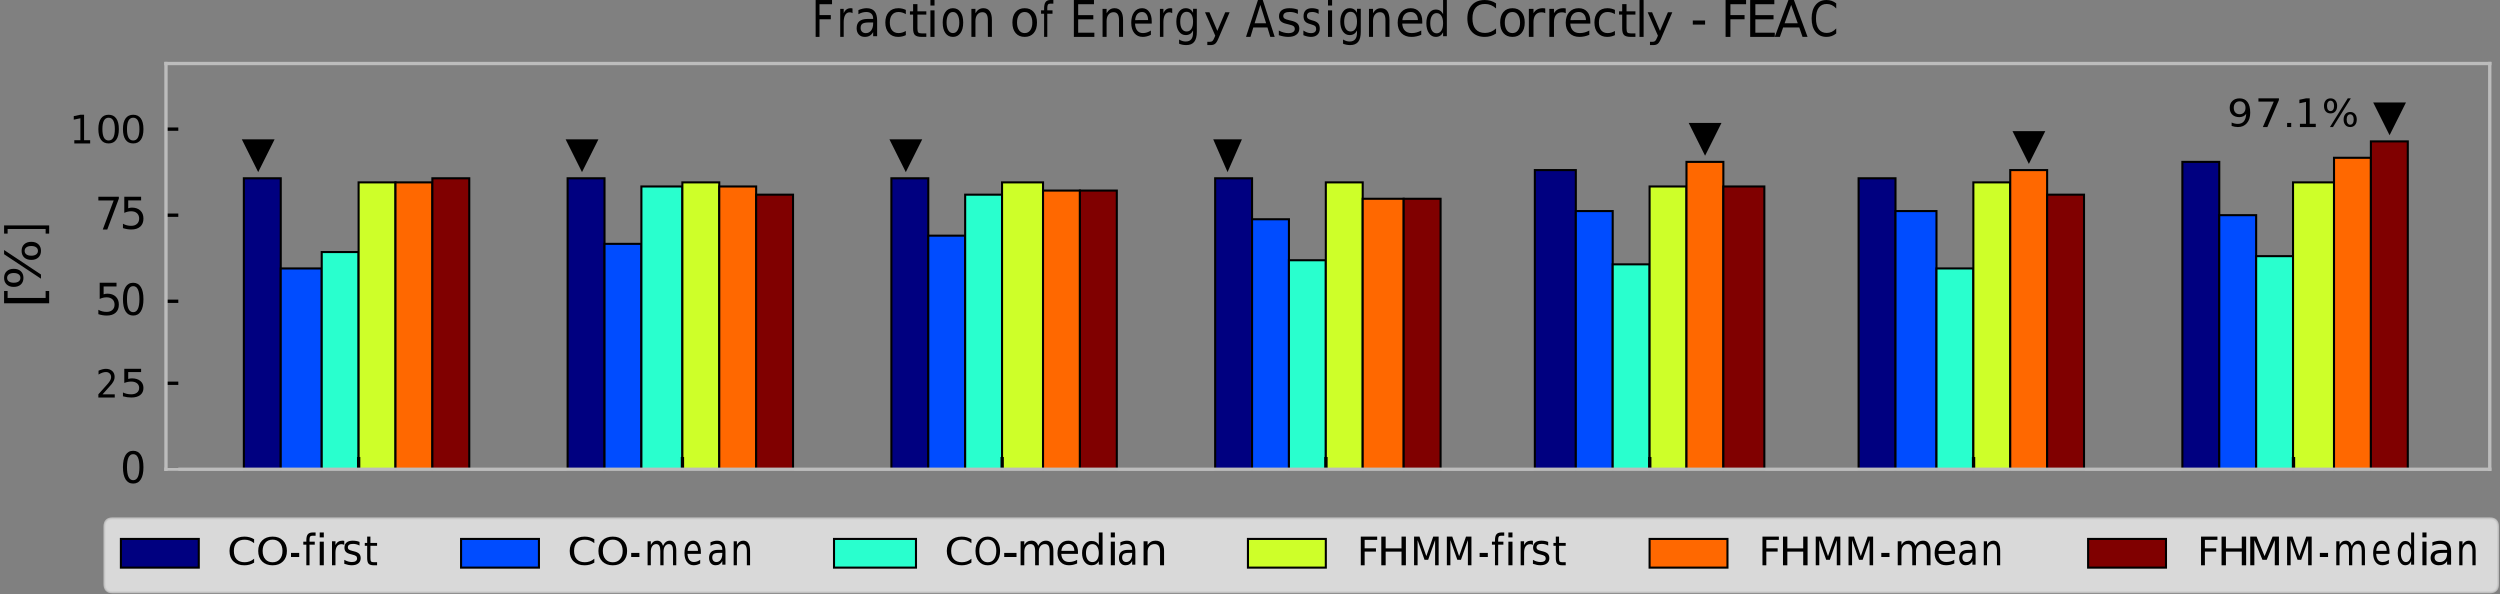 <svg width="610" height="145" xmlns="http://www.w3.org/2000/svg" xmlns:xlink="http://www.w3.org/1999/xlink" overflow="hidden"><rect width="100%" height="100%" fill="#808080" stroke="none"/><defs><clipPath id="clip0"><path d="M306 383 916 383 916 528 306 528Z" fill-rule="evenodd" clip-rule="evenodd"/></clipPath></defs><g clip-path="url(#clip0)" transform="translate(-306 -383)"><path d="M365.5 497.5 374.5 497.5 374.5 426.5 365.5 426.5Z" stroke="#000000" stroke-width="0.508" stroke-miterlimit="8" fill="#000080" fill-rule="evenodd"/><path d="M444.5 497.5 453.5 497.5 453.5 426.5 444.5 426.5Z" stroke="#000000" stroke-width="0.508" stroke-miterlimit="8" fill="#000080" fill-rule="evenodd"/><path d="M523.5 497.5 532.5 497.5 532.5 426.5 523.5 426.5Z" stroke="#000000" stroke-width="0.508" stroke-miterlimit="8" fill="#000080" fill-rule="evenodd"/><path d="M602.5 497.5 611.5 497.5 611.5 426.5 602.5 426.5Z" stroke="#000000" stroke-width="0.508" stroke-miterlimit="8" fill="#000080" fill-rule="evenodd"/><path d="M680.5 497.5 690.5 497.5 690.5 424.5 680.5 424.5Z" stroke="#000000" stroke-width="0.508" stroke-miterlimit="8" fill="#000080" fill-rule="evenodd"/><path d="M759.5 497.5 768.5 497.5 768.5 426.5 759.5 426.5Z" stroke="#000000" stroke-width="0.508" stroke-miterlimit="8" fill="#000080" fill-rule="evenodd"/><path d="M838.5 497.5 847.5 497.5 847.5 422.5 838.5 422.5Z" stroke="#000000" stroke-width="0.508" stroke-miterlimit="8" fill="#000080" fill-rule="evenodd"/><path d="M374.5 497.5 384.5 497.5 384.5 448.5 374.5 448.5Z" stroke="#000000" stroke-width="0.508" stroke-miterlimit="8" fill="#004CFF" fill-rule="evenodd"/><path d="M453.5 497.5 462.5 497.5 462.5 442.5 453.5 442.5Z" stroke="#000000" stroke-width="0.508" stroke-miterlimit="8" fill="#004CFF" fill-rule="evenodd"/><path d="M532.5 497.5 541.5 497.5 541.5 440.5 532.5 440.5Z" stroke="#000000" stroke-width="0.508" stroke-miterlimit="8" fill="#004CFF" fill-rule="evenodd"/><path d="M611.5 497.5 620.5 497.5 620.5 436.5 611.5 436.5Z" stroke="#000000" stroke-width="0.508" stroke-miterlimit="8" fill="#004CFF" fill-rule="evenodd"/><path d="M690.5 497.5 699.5 497.5 699.5 434.5 690.5 434.5Z" stroke="#000000" stroke-width="0.508" stroke-miterlimit="8" fill="#004CFF" fill-rule="evenodd"/><path d="M768.5 497.5 778.5 497.5 778.5 434.5 768.5 434.5Z" stroke="#000000" stroke-width="0.508" stroke-miterlimit="8" fill="#004CFF" fill-rule="evenodd"/><path d="M847.5 497.5 856.5 497.5 856.5 435.5 847.5 435.5Z" stroke="#000000" stroke-width="0.508" stroke-miterlimit="8" fill="#004CFF" fill-rule="evenodd"/><path d="M384.5 497.5 393.5 497.5 393.5 444.5 384.5 444.5Z" stroke="#000000" stroke-width="0.508" stroke-miterlimit="8" fill="#29FFCE" fill-rule="evenodd"/><path d="M462.5 497.5 472.5 497.5 472.5 428.5 462.5 428.5Z" stroke="#000000" stroke-width="0.508" stroke-miterlimit="8" fill="#29FFCE" fill-rule="evenodd"/><path d="M541.5 497.5 550.5 497.5 550.5 430.5 541.5 430.5Z" stroke="#000000" stroke-width="0.508" stroke-miterlimit="8" fill="#29FFCE" fill-rule="evenodd"/><path d="M620.5 497.5 629.5 497.5 629.5 446.5 620.5 446.5Z" stroke="#000000" stroke-width="0.508" stroke-miterlimit="8" fill="#29FFCE" fill-rule="evenodd"/><path d="M699.5 497.5 708.5 497.5 708.5 447.5 699.5 447.5Z" stroke="#000000" stroke-width="0.508" stroke-miterlimit="8" fill="#29FFCE" fill-rule="evenodd"/><path d="M778.5 497.5 787.5 497.5 787.5 448.5 778.5 448.5Z" stroke="#000000" stroke-width="0.508" stroke-miterlimit="8" fill="#29FFCE" fill-rule="evenodd"/><path d="M856.5 497.5 865.5 497.5 865.5 445.5 856.5 445.5Z" stroke="#000000" stroke-width="0.508" stroke-miterlimit="8" fill="#29FFCE" fill-rule="evenodd"/><path d="M393.5 497.5 402.5 497.5 402.5 427.5 393.5 427.5Z" stroke="#000000" stroke-width="0.508" stroke-miterlimit="8" fill="#CEFF29" fill-rule="evenodd"/><path d="M472.5 497.5 481.5 497.5 481.5 427.5 472.5 427.5Z" stroke="#000000" stroke-width="0.508" stroke-miterlimit="8" fill="#CEFF29" fill-rule="evenodd"/><path d="M550.5 497.5 560.5 497.5 560.5 427.5 550.5 427.5Z" stroke="#000000" stroke-width="0.508" stroke-miterlimit="8" fill="#CEFF29" fill-rule="evenodd"/><path d="M629.5 497.5 638.5 497.5 638.5 427.5 629.5 427.5Z" stroke="#000000" stroke-width="0.508" stroke-miterlimit="8" fill="#CEFF29" fill-rule="evenodd"/><path d="M708.5 497.5 717.5 497.5 717.5 428.5 708.5 428.5Z" stroke="#000000" stroke-width="0.508" stroke-miterlimit="8" fill="#CEFF29" fill-rule="evenodd"/><path d="M787.5 497.5 796.5 497.5 796.5 427.5 787.5 427.5Z" stroke="#000000" stroke-width="0.508" stroke-miterlimit="8" fill="#CEFF29" fill-rule="evenodd"/><path d="M865.5 497.5 875.5 497.5 875.5 427.5 865.5 427.5Z" stroke="#000000" stroke-width="0.508" stroke-miterlimit="8" fill="#CEFF29" fill-rule="evenodd"/><path d="M402.5 497.5 411.5 497.5 411.5 427.5 402.5 427.5Z" stroke="#000000" stroke-width="0.508" stroke-miterlimit="8" fill="#FF6800" fill-rule="evenodd"/><path d="M481.5 497.5 490.5 497.5 490.5 428.5 481.5 428.5Z" stroke="#000000" stroke-width="0.508" stroke-miterlimit="8" fill="#FF6800" fill-rule="evenodd"/><path d="M560.5 497.5 569.5 497.5 569.5 429.5 560.5 429.5Z" stroke="#000000" stroke-width="0.508" stroke-miterlimit="8" fill="#FF6800" fill-rule="evenodd"/><path d="M638.5 497.5 648.5 497.5 648.5 431.5 638.5 431.5Z" stroke="#000000" stroke-width="0.508" stroke-miterlimit="8" fill="#FF6800" fill-rule="evenodd"/><path d="M717.5 497.5 726.5 497.5 726.5 422.5 717.5 422.5Z" stroke="#000000" stroke-width="0.508" stroke-miterlimit="8" fill="#FF6800" fill-rule="evenodd"/><path d="M796.5 497.5 805.5 497.5 805.5 424.5 796.5 424.5Z" stroke="#000000" stroke-width="0.508" stroke-miterlimit="8" fill="#FF6800" fill-rule="evenodd"/><path d="M875.5 497.5 884.5 497.5 884.5 421.5 875.5 421.5Z" stroke="#000000" stroke-width="0.508" stroke-miterlimit="8" fill="#FF6800" fill-rule="evenodd"/><path d="M411.5 497.5 420.5 497.5 420.5 426.5 411.5 426.5Z" stroke="#000000" stroke-width="0.508" stroke-miterlimit="8" fill="#800000" fill-rule="evenodd"/><path d="M490.5 497.5 499.5 497.5 499.5 430.5 490.5 430.5Z" stroke="#000000" stroke-width="0.508" stroke-miterlimit="8" fill="#800000" fill-rule="evenodd"/><path d="M569.5 497.5 578.5 497.5 578.5 429.5 569.5 429.5Z" stroke="#000000" stroke-width="0.508" stroke-miterlimit="8" fill="#800000" fill-rule="evenodd"/><path d="M648.5 497.5 657.5 497.5 657.5 431.5 648.5 431.5Z" stroke="#000000" stroke-width="0.508" stroke-miterlimit="8" fill="#800000" fill-rule="evenodd"/><path d="M726.5 497.5 736.5 497.5 736.5 428.5 726.5 428.5Z" stroke="#000000" stroke-width="0.508" stroke-miterlimit="8" fill="#800000" fill-rule="evenodd"/><path d="M805.5 497.5 814.5 497.5 814.5 430.5 805.5 430.5Z" stroke="#000000" stroke-width="0.508" stroke-miterlimit="8" fill="#800000" fill-rule="evenodd"/><path d="M884.5 497.5 893.5 497.5 893.5 417.5 884.5 417.5Z" stroke="#000000" stroke-width="0.508" stroke-miterlimit="8" fill="#800000" fill-rule="evenodd"/><path d="M393.51 497.511 393.51 494.511" stroke="#000000" stroke-width="0.813" stroke-linejoin="round" stroke-miterlimit="10" fill="none" fill-rule="evenodd"/><path d="M472.518 497.511 472.518 494.511" stroke="#000000" stroke-width="0.813" stroke-linejoin="round" stroke-miterlimit="10" fill="none" fill-rule="evenodd"/><path d="M550.526 497.511 550.526 494.511" stroke="#000000" stroke-width="0.813" stroke-linejoin="round" stroke-miterlimit="10" fill="none" fill-rule="evenodd"/><path d="M629.534 497.511 629.534 494.511" stroke="#000000" stroke-width="0.813" stroke-linejoin="round" stroke-miterlimit="10" fill="none" fill-rule="evenodd"/><path d="M708.542 497.511 708.542 494.511" stroke="#000000" stroke-width="0.813" stroke-linejoin="round" stroke-miterlimit="10" fill="none" fill-rule="evenodd"/><path d="M787.55 497.511 787.55 494.511" stroke="#000000" stroke-width="0.813" stroke-linejoin="round" stroke-miterlimit="10" fill="none" fill-rule="evenodd"/><path d="M865.615 497.511 865.615 494.511" stroke="#000000" stroke-width="0.813" stroke-linejoin="round" stroke-miterlimit="10" fill="none" fill-rule="evenodd"/><path d="M346.504 497.512 349.504 497.512" stroke="#000000" stroke-width="0.813" stroke-linejoin="round" stroke-miterlimit="10" fill="none" fill-rule="evenodd"/><path d="M2.5 7.183C1.997 7.183 1.618 6.918 1.363 6.39 1.11 5.862 0.984 5.068 0.984 4.007 0.984 2.95 1.11 2.157 1.363 1.629 1.618 1.1 1.997 0.835 2.5 0.835 3.007 0.835 3.388 1.1 3.641 1.629 3.895 2.157 4.022 2.95 4.022 4.007 4.022 5.068 3.895 5.862 3.641 6.39 3.388 6.918 3.007 7.183 2.5 7.183ZM2.5 8.009C3.311 8.009 3.931 7.667 4.359 6.983 4.787 6.3 5.001 5.308 5.001 4.007 5.001 2.709 4.787 1.718 4.359 1.034 3.931 0.351 3.311 0.009 2.5 0.009 1.69 0.009 1.071 0.351 0.643 1.034 0.215 1.718 0.001 2.709 0.001 4.007 0.001 5.308 0.215 6.3 0.643 6.983 1.071 7.667 1.69 8.009 2.5 8.009Z" fill-rule="evenodd" transform="matrix(1 0 0 -1 336 501)"/><path d="M346.504 476.51 349.504 476.51" stroke="#000000" stroke-width="0.813" stroke-linejoin="round" stroke-miterlimit="10" fill="none" fill-rule="evenodd"/><path d="M1.025 0.789 4 0.789 4 0.006 0 0.006 0 0.789C0.323 1.154 0.764 1.644 1.322 2.259 1.881 2.875 2.232 3.273 2.376 3.452 2.648 3.786 2.839 4.068 2.947 4.3 3.056 4.532 3.11 4.76 3.11 4.984 3.11 5.35 2.993 5.647 2.758 5.877 2.523 6.108 2.217 6.224 1.839 6.224 1.572 6.224 1.29 6.173 0.993 6.072 0.697 5.971 0.38 5.817 0.042 5.611L0.042 6.551C0.385 6.701 0.706 6.815 1.004 6.891 1.302 6.968 1.576 7.006 1.823 7.006 2.476 7.006 2.996 6.828 3.384 6.471 3.772 6.115 3.967 5.64 3.967 5.045 3.967 4.762 3.918 4.493 3.821 4.24 3.724 3.987 3.548 3.689 3.291 3.345 3.221 3.256 2.997 2.999 2.62 2.573 2.244 2.148 1.712 1.553 1.025 0.789Z" fill-rule="evenodd" transform="matrix(1 0 0 -1 330 480)"/><path d="M0.327 7.006 4.431 7.006 4.431 6.223 1.284 6.223 1.284 4.541C1.436 4.588 1.587 4.622 1.738 4.644 1.891 4.667 2.043 4.678 2.195 4.678 3.058 4.678 3.741 4.468 4.244 4.048 4.749 3.629 5.001 3.06 5.001 2.343 5.001 1.604 4.742 1.03 4.224 0.62 3.706 0.211 2.976 0.006 2.035 0.006 1.71 0.006 1.379 0.031 1.042 0.08 0.707 0.129 0.36 0.202 0.001 0.3L0.001 1.235C0.311 1.085 0.632 0.973 0.963 0.899 1.294 0.826 1.644 0.789 2.013 0.789 2.61 0.789 3.083 0.928 3.431 1.207 3.78 1.486 3.954 1.864 3.954 2.343 3.954 2.821 3.78 3.199 3.431 3.477 3.083 3.757 2.61 3.897 2.013 3.897 1.734 3.897 1.455 3.869 1.177 3.814 0.9 3.76 0.616 3.674 0.327 3.557Z" fill-rule="evenodd" transform="matrix(1 0 0 -1 336 480)"/><path d="M346.504 456.508 349.504 456.508" stroke="#000000" stroke-width="0.813" stroke-linejoin="round" stroke-miterlimit="10" fill="none" fill-rule="evenodd"/><path d="M0.326 8.005 4.43 8.005 4.43 7.11 1.284 7.11 1.284 5.188C1.435 5.241 1.586 5.28 1.737 5.306 1.89 5.331 2.042 5.344 2.195 5.344 3.057 5.344 3.74 5.104 4.243 4.625 4.748 4.145 5 3.495 5 2.675 5 1.831 4.741 1.175 4.223 0.706 3.706 0.239 2.976 0.005 2.034 0.005 1.709 0.005 1.379 0.033 1.042 0.089 0.706 0.145 0.359 0.229 0 0.341L0 1.409C0.31 1.238 0.631 1.11 0.962 1.026 1.294 0.941 1.644 0.899 2.012 0.899 2.61 0.899 3.082 1.059 3.43 1.377 3.779 1.696 3.953 2.128 3.953 2.675 3.953 3.221 3.779 3.654 3.43 3.972 3.082 4.292 2.61 4.451 2.012 4.451 1.733 4.451 1.454 4.42 1.176 4.357 0.899 4.294 0.616 4.196 0.326 4.063Z" fill-rule="evenodd" transform="matrix(1 0 0 -1 330 460)"/><path d="M2.5 7.178C1.997 7.178 1.618 6.914 1.363 6.385 1.11 5.858 0.984 5.063 0.984 4.002 0.984 2.946 1.11 2.153 1.363 1.624 1.618 1.095 1.997 0.831 2.5 0.831 3.007 0.831 3.388 1.095 3.641 1.624 3.895 2.153 4.022 2.946 4.022 4.002 4.022 5.063 3.895 5.858 3.641 6.385 3.388 6.914 3.007 7.178 2.5 7.178ZM2.5 8.005C3.311 8.005 3.931 7.663 4.359 6.978 4.787 6.295 5.001 5.303 5.001 4.002 5.001 2.704 4.787 1.713 4.359 1.029 3.931 0.346 3.311 0.005 2.5 0.005 1.69 0.005 1.071 0.346 0.643 1.029 0.215 1.713 0.001 2.704 0.001 4.002 0.001 5.303 0.215 6.295 0.643 6.978 1.071 7.663 1.69 8.005 2.5 8.005Z" fill-rule="evenodd" transform="matrix(1 0 0 -1 336 460)"/><path d="M346.504 435.506 349.504 435.506" stroke="#000000" stroke-width="0.813" stroke-linejoin="round" stroke-miterlimit="10" fill="none" fill-rule="evenodd"/><path d="M0 8.002 5 8.002 5 7.541 2.177 0.002 1.078 0.002 3.735 7.09 0 7.09Z" fill-rule="evenodd" transform="matrix(1 0 0 -1 330 439)"/><path d="M0.327 8.003 4.431 8.003 4.431 7.108 1.284 7.108 1.284 5.186C1.436 5.238 1.587 5.278 1.738 5.303 1.891 5.329 2.043 5.342 2.195 5.342 3.058 5.342 3.741 5.102 4.244 4.622 4.749 4.142 5.001 3.493 5.001 2.673 5.001 1.829 4.742 1.172 4.224 0.704 3.706 0.236 2.976 0.003 2.035 0.003 1.71 0.003 1.379 0.031 1.042 0.087 0.707 0.143 0.36 0.227 0.001 0.339L0.001 1.407C0.311 1.235 0.632 1.107 0.963 1.023 1.294 0.939 1.644 0.897 2.013 0.897 2.61 0.897 3.083 1.056 3.431 1.375 3.78 1.693 3.954 2.126 3.954 2.673 3.954 3.219 3.78 3.651 3.431 3.97 3.083 4.289 2.61 4.449 2.013 4.449 1.734 4.449 1.455 4.418 1.177 4.355 0.9 4.292 0.616 4.194 0.327 4.061Z" fill-rule="evenodd" transform="matrix(1 0 0 -1 336 439)"/><path d="M346.504 414.504 349.504 414.504" stroke="#000000" stroke-width="0.813" stroke-linejoin="round" stroke-miterlimit="10" fill="none" fill-rule="evenodd"/><path d="M0.13 0.797 1.615 0.797 1.615 6.138-0.001 5.8-0.001 6.663 1.606 7 2.515 7 2.515 0.797 3.999 0.797 3.999 0 0.13 0Z" fill-rule="evenodd" transform="matrix(1 0 0 -1 324 418)"/><path d="M2.499 6.277C1.996 6.277 1.617 6.046 1.363 5.583 1.11 5.121 0.983 4.426 0.983 3.498 0.983 2.574 1.11 1.88 1.363 1.417 1.617 0.955 1.996 0.723 2.499 0.723 3.007 0.723 3.387 0.955 3.64 1.417 3.895 1.88 4.022 2.574 4.022 3.498 4.022 4.426 3.895 5.121 3.64 5.583 3.387 6.046 3.007 6.277 2.499 6.277ZM2.499 7C3.311 7 3.93 6.701 4.358 6.102 4.786 5.505 5 4.637 5 3.498 5 2.362 4.786 1.495 4.358 0.897 3.93 0.299 3.311 0 2.499 0 1.689 0 1.07 0.299 0.642 0.897 0.214 1.495 0 2.362 0 3.498 0 4.637 0.214 5.505 0.642 6.102 1.07 6.701 1.689 7 2.499 7Z" fill-rule="evenodd" transform="matrix(1 0 0 -1 330 418)"/><path d="M2.5 6.277C1.997 6.277 1.618 6.046 1.363 5.583 1.11 5.121 0.984 4.426 0.984 3.498 0.984 2.574 1.11 1.88 1.363 1.417 1.618 0.955 1.997 0.723 2.5 0.723 3.007 0.723 3.388 0.955 3.641 1.417 3.895 1.88 4.022 2.574 4.022 3.498 4.022 4.426 3.895 5.121 3.641 5.583 3.388 6.046 3.007 6.277 2.5 6.277ZM2.5 7C3.311 7 3.931 6.701 4.359 6.102 4.787 5.505 5.001 4.637 5.001 3.498 5.001 2.362 4.787 1.495 4.359 0.897 3.931 0.299 3.311 0 2.5 0 1.69 0 1.071 0.299 0.643 0.897 0.215 1.495 0.001 2.362 0.001 3.498 0.001 4.637 0.215 5.505 0.643 6.102 1.071 6.701 1.69 7 2.5 7Z" fill-rule="evenodd" transform="matrix(1 0 0 -1 336 418)"/><path d="M-0.001 11.005 2.999 11.005 2.999 10.144 1.301 10.144 1.301 0.867 2.999 0.867 2.999 0.005-0.001 0.005Z" fill-rule="evenodd" transform="matrix(-4.37114e-08 -1 -1 4.37114e-08 318 457)"/><path d="M8.796 3.989C8.425 3.989 8.134 3.846 7.922 3.56 7.712 3.274 7.607 2.875 7.607 2.363 7.607 1.86 7.712 1.463 7.922 1.175 8.134 0.886 8.425 0.742 8.796 0.742 9.159 0.742 9.445 0.886 9.656 1.175 9.867 1.463 9.973 1.86 9.973 2.363 9.973 2.871 9.867 3.269 9.656 3.556 9.445 3.845 9.159 3.989 8.796 3.989ZM8.796 4.728C9.47 4.728 10.005 4.514 10.4 4.088 10.797 3.663 10.996 3.088 10.996 2.363 10.996 1.639 10.797 1.064 10.399 0.639 10 0.215 9.466 0.003 8.796 0.003 8.114 0.003 7.574 0.215 7.177 0.639 6.782 1.064 6.584 1.639 6.584 2.363 6.584 3.091 6.783 3.668 7.181 4.092 7.58 4.516 8.118 4.728 8.796 4.728ZM2.196 8.265C1.829 8.265 1.54 8.121 1.328 7.832 1.118 7.545 1.013 7.149 1.013 6.644 1.013 6.134 1.117 5.735 1.326 5.447 1.535 5.161 1.825 5.018 2.196 5.018 2.567 5.018 2.858 5.161 3.068 5.447 3.279 5.735 3.385 6.134 3.385 6.644 3.385 7.144 3.279 7.539 3.066 7.829 2.853 8.12 2.563 8.265 2.196 8.265ZM7.971 9.004 8.995 9.004 3.021 0.003 1.998 0.003ZM2.196 9.004C2.87 9.004 3.407 8.792 3.807 8.368 4.208 7.944 4.408 7.369 4.408 6.644 4.408 5.913 4.209 5.336 3.811 4.913 3.412 4.491 2.874 4.28 2.196 4.28 1.518 4.28 0.982 4.491 0.587 4.915 0.193 5.34-0.004 5.917-0.004 6.644-0.004 7.366 0.194 7.939 0.589 8.364 0.986 8.79 1.522 9.004 2.196 9.004Z" fill-rule="evenodd" transform="matrix(-4.37114e-08 -1 -1 4.37114e-08 316 453)"/><path d="M1.999 11.003 1.999 0.003-0.001 0.003-0.001 0.865 1.127 0.865 1.127 10.142-0.001 10.142-0.001 11.003Z" fill-rule="evenodd" transform="matrix(-4.37114e-08 -1 -1 4.37114e-08 318 440)"/><path d="M346.5 497.5 346.5 398.5" stroke="#BCBCBC" stroke-width="0.813" stroke-linecap="square" stroke-miterlimit="8" fill="none" fill-rule="evenodd"/><path d="M913.5 497.5 913.5 398.5" stroke="#BCBCBC" stroke-width="0.813" stroke-linecap="square" stroke-miterlimit="8" fill="none" fill-rule="evenodd"/><path d="M346.5 497.5 913.5 497.5" stroke="#BCBCBC" stroke-width="0.813" stroke-linecap="square" stroke-miterlimit="8" fill="none" fill-rule="evenodd"/><path d="M346.5 398.5 913.5 398.5" stroke="#BCBCBC" stroke-width="0.813" stroke-linecap="square" stroke-miterlimit="8" fill="none" fill-rule="evenodd"/><path d="M0.003 8.002 8.003 8.002 4 0.002Z" fill-rule="evenodd" transform="matrix(1 0 0 -1 365 425)"/><path d="M0.012 8.002 8.012 8.002 4.008 0.002Z" fill-rule="evenodd" transform="matrix(1 0 0 -1 444 425)"/><path d="M0.02 8.002 8.02 8.002 4.017 0.002Z" fill-rule="evenodd" transform="matrix(1 0 0 -1 523 425)"/><path d="M0.025 8.002 7.025 8.002 3.522 0.002Z" fill-rule="evenodd" transform="matrix(1 0 0 -1 602 425)"/><path d="M0.041 8.002 8.041 8.002 4.038 0.002Z" fill-rule="evenodd" transform="matrix(1 0 0 -1 718 421)"/><path d="M0.049 8.002 8.049 8.002 4.046 0.002Z" fill-rule="evenodd" transform="matrix(1 0 0 -1 797 423)"/><path d="M0.059 8.001 8.059 8.001 4.055 0.001Z" fill-rule="evenodd" transform="matrix(1 0 0 -1 885 416)"/><path d="M0.519 0.272 0.519 1.103C0.765 0.994 1.014 0.911 1.266 0.854 1.518 0.797 1.766 0.769 2.01 0.769 2.657 0.769 3.151 0.972 3.492 1.376 3.833 1.781 4.029 2.397 4.077 3.223 3.89 2.964 3.652 2.765 3.363 2.626 3.075 2.487 2.756 2.418 2.407 2.418 1.683 2.418 1.109 2.621 0.686 3.029 0.264 3.438 0.053 3.997 0.053 4.705 0.053 5.397 0.273 5.952 0.713 6.371 1.153 6.79 1.738 7 2.47 7 3.308 7 3.948 6.701 4.389 6.102 4.832 5.504 5.053 4.636 5.053 3.498 5.053 2.434 4.781 1.586 4.239 0.951 3.697 0.317 2.969-0 2.053-0 1.807-0 1.557 0.022 1.305 0.068 1.053 0.113 0.791 0.181 0.519 0.272ZM2.47 3.132C2.91 3.132 3.258 3.272 3.515 3.551 3.773 3.832 3.902 4.216 3.902 4.705 3.902 5.19 3.773 5.573 3.515 5.855 3.258 6.136 2.91 6.277 2.47 6.277 2.029 6.277 1.681 6.136 1.424 5.855 1.167 5.573 1.039 5.19 1.039 4.705 1.039 4.216 1.167 3.832 1.424 3.551 1.681 3.272 2.029 3.132 2.47 3.132Z" fill-rule="evenodd" transform="matrix(1 0 0 -1 850 414)"/><path d="M0.057 7 5.057 7 5.057 6.596 2.234-0 1.136-0 3.792 6.202 0.057 6.202Z" fill-rule="evenodd" transform="matrix(1 0 0 -1 857 414)"/><path d="M0.054 1.003 1.054 1.003 1.054 0.003 0.054 0.003Z" fill-rule="evenodd" transform="matrix(1 0 0 -1 864 414)"/><path d="M0.181 0.796 1.666 0.796 1.666 6.137 0.05 5.8 0.05 6.662 1.657 7 2.566 7 2.566 0.796 4.05 0.796 4.05-0 0.181-0Z" fill-rule="evenodd" transform="matrix(1 0 0 -1 867 414)"/><path d="M6.451 3.1C6.181 3.1 5.97 2.989 5.816 2.766 5.663 2.543 5.586 2.233 5.586 1.835 5.586 1.443 5.663 1.135 5.816 0.911 5.97 0.686 6.181 0.574 6.451 0.574 6.715 0.574 6.924 0.686 7.076 0.911 7.23 1.135 7.307 1.443 7.307 1.835 7.307 2.23 7.23 2.539 7.076 2.763 6.924 2.988 6.715 3.1 6.451 3.1ZM6.451 3.674C6.941 3.674 7.33 3.508 7.618 3.177 7.907 2.846 8.051 2.399 8.051 1.835 8.051 1.272 7.906 0.825 7.617 0.494 7.327 0.165 6.938-0 6.451-0 5.955-0 5.563 0.165 5.274 0.494 4.986 0.825 4.842 1.272 4.842 1.835 4.842 2.402 4.987 2.85 5.277 3.18 5.567 3.509 5.958 3.674 6.451 3.674ZM1.651 6.426C1.384 6.426 1.174 6.314 1.02 6.089 0.867 5.865 0.791 5.557 0.791 5.165 0.791 4.768 0.867 4.457 1.019 4.234 1.171 4.011 1.381 3.9 1.651 3.9 1.921 3.9 2.132 4.011 2.285 4.234 2.439 4.457 2.516 4.768 2.516 5.165 2.516 5.553 2.439 5.86 2.284 6.086 2.129 6.312 1.918 6.426 1.651 6.426ZM5.851 7 6.596 7 2.251-0 1.507-0ZM1.651 7C2.141 7 2.532 6.835 2.823 6.505 3.114 6.176 3.26 5.729 3.26 5.165 3.26 4.596 3.115 4.147 2.826 3.819 2.536 3.49 2.144 3.326 1.651 3.326 1.158 3.326 0.768 3.49 0.481 3.82 0.195 4.151 0.051 4.599 0.051 5.165 0.051 5.726 0.195 6.172 0.483 6.502 0.772 6.834 1.161 7 1.651 7Z" fill-rule="evenodd" transform="matrix(1 0 0 -1 873 414)"/><path d="M0.016 8.997 4.016 8.997 4.016 7.971 0.957 7.971 0.957 5.319 3.717 5.319 3.717 4.295 0.957 4.295 0.957-0.003 0.016-0.003Z" fill-rule="evenodd" transform="matrix(1 0 0 -1 505 392)"/><path d="M3.016 5.785C2.922 5.858 2.819 5.912 2.708 5.945 2.596 5.981 2.474 5.998 2.34 5.998 1.864 5.998 1.499 5.792 1.244 5.379 0.989 4.966 0.862 4.373 0.862 3.6L0.862-0.002 0.016-0.002 0.016 6.834 0.862 6.834 0.862 5.772C1.04 6.187 1.27 6.495 1.553 6.695 1.837 6.897 2.182 6.998 2.587 6.998 2.645 6.998 2.709 6.993 2.779 6.983 2.849 6.973 2.927 6.958 3.012 6.938Z" fill-rule="evenodd" transform="matrix(1 0 0 -1 511 392)"/><path d="M3.079 3.522C2.294 3.522 1.749 3.421 1.446 3.219 1.143 3.017 0.991 2.672 0.991 2.183 0.991 1.795 1.105 1.486 1.333 1.257 1.56 1.03 1.869 0.916 2.259 0.916 2.799 0.916 3.232 1.132 3.558 1.562 3.884 1.993 4.047 2.565 4.047 3.278L4.047 3.522ZM5.019 3.975 5.019 0.172 4.047 0.172 4.047 1.183C3.825 0.779 3.548 0.481 3.216 0.288 2.885 0.095 2.48-0.002 2.001-0.002 1.395-0.002 0.913 0.19 0.555 0.574 0.198 0.957 0.019 1.47 0.019 2.113 0.019 2.862 0.242 3.427 0.687 3.808 1.133 4.189 1.798 4.379 2.682 4.379L4.047 4.379 4.047 4.488C4.047 4.992 3.9 5.382 3.605 5.657 3.311 5.933 2.898 6.071 2.366 6.071 2.028 6.071 1.698 6.025 1.377 5.934 1.057 5.842 0.749 5.705 0.453 5.522L0.453 6.535C0.808 6.69 1.153 6.806 1.488 6.882 1.823 6.96 2.149 6.998 2.466 6.998 3.322 6.998 3.962 6.748 4.385 6.248 4.808 5.749 5.019 4.991 5.019 3.975Z" fill-rule="evenodd" transform="matrix(1 0 0 -1 515 392)"/><path d="M5.021 6.583 5.021 5.558C4.727 5.73 4.433 5.858 4.138 5.943 3.843 6.028 3.545 6.071 3.244 6.071 2.57 6.071 2.046 5.845 1.673 5.395 1.301 4.945 1.115 4.313 1.115 3.499 1.115 2.685 1.301 2.053 1.673 1.602 2.046 1.153 2.57 0.928 3.244 0.928 3.545 0.928 3.843 0.97 4.138 1.055 4.433 1.141 4.727 1.269 5.021 1.44L5.021 0.427C4.731 0.285 4.431 0.178 4.12 0.107 3.811 0.035 3.481-0.002 3.13-0.002 2.178-0.002 1.422 0.314 0.861 0.945 0.301 1.576 0.021 2.428 0.021 3.499 0.021 4.586 0.304 5.441 0.87 6.063 1.437 6.687 2.213 6.998 3.199 6.998 3.518 6.998 3.83 6.963 4.134 6.894 4.439 6.825 4.735 6.722 5.021 6.583Z" fill-rule="evenodd" transform="matrix(1 0 0 -1 522 392)"/><path d="M1.854 7.998 1.854 6.228 4.023 6.228 4.023 5.432 1.854 5.432 1.854 2.05C1.854 1.542 1.926 1.216 2.069 1.071 2.211 0.926 2.503 0.854 2.942 0.854L4.023 0.854 4.023-0.002 2.942-0.002C2.129-0.002 1.568 0.145 1.259 0.439 0.95 0.734 0.796 1.271 0.796 2.05L0.796 5.432 0.023 5.432 0.023 6.228 0.796 6.228 0.796 7.998Z" fill-rule="evenodd" transform="matrix(1 0 0 -1 528 392)"/><path d="M0.023 6.474 1.023 6.474 1.023-0.003 0.023-0.003ZM0.023 8.997 1.023 8.997 1.023 7.648 0.023 7.648Z" fill-rule="evenodd" transform="matrix(1 0 0 -1 533 392)"/><path d="M2.518 6.071C2.039 6.071 1.66 5.842 1.381 5.383 1.102 4.925 0.962 4.297 0.962 3.499 0.962 2.702 1.101 2.074 1.378 1.615 1.656 1.157 2.036 0.928 2.518 0.928 2.996 0.928 3.373 1.158 3.651 1.617 3.93 2.078 4.07 2.706 4.07 3.499 4.07 4.289 3.93 4.915 3.651 5.377 3.373 5.84 2.996 6.071 2.518 6.071ZM2.518 6.998C3.296 6.998 3.908 6.689 4.352 6.069 4.797 5.45 5.019 4.594 5.019 3.499 5.019 2.408 4.797 1.552 4.352 0.93 3.908 0.309 3.296-0.002 2.518-0.002 1.737-0.002 1.125 0.309 0.682 0.93 0.24 1.552 0.019 2.408 0.019 3.499 0.019 4.594 0.24 5.45 0.682 6.069 1.125 6.689 1.737 6.998 2.518 6.998Z" fill-rule="evenodd" transform="matrix(1 0 0 -1 536 392)"/><path d="M5.022 4.125 5.022-0.002 4.041-0.002 4.041 4.088C4.041 4.735 3.931 5.219 3.71 5.539 3.49 5.861 3.159 6.022 2.719 6.022 2.19 6.022 1.772 5.828 1.466 5.442 1.16 5.056 1.007 4.529 1.007 3.861L1.007-0.002 0.022-0.002 0.022 6.834 1.007 6.834 1.007 5.772C1.243 6.183 1.519 6.49 1.836 6.694 2.154 6.897 2.522 6.998 2.938 6.998 3.623 6.998 4.142 6.755 4.493 6.27 4.845 5.784 5.022 5.069 5.022 4.125Z" fill-rule="evenodd" transform="matrix(1 0 0 -1 543 392)"/><path d="M3.024 6.071C2.449 6.071 1.994 5.842 1.659 5.383 1.324 4.925 1.157 4.297 1.157 3.499 1.157 2.702 1.323 2.074 1.655 1.615 1.989 1.157 2.445 0.928 3.024 0.928 3.597 0.928 4.05 1.158 4.383 1.617 4.718 2.078 4.886 2.706 4.886 3.499 4.886 4.289 4.718 4.915 4.383 5.377 4.05 5.84 3.597 6.071 3.024 6.071ZM3.024 6.998C3.958 6.998 4.691 6.689 5.224 6.069 5.758 5.45 6.025 4.594 6.025 3.499 6.025 2.408 5.758 1.552 5.224 0.93 4.691 0.309 3.958-0.002 3.024-0.002 2.086-0.002 1.352 0.309 0.82 0.93 0.29 1.552 0.025 2.408 0.025 3.499 0.025 4.594 0.29 5.45 0.82 6.069 1.352 6.689 2.086 6.998 3.024 6.998Z" fill-rule="evenodd" transform="matrix(1 0 0 -1 553 392)"/><path d="M3.019 8.997 3.019 8.111 2.279 8.111C2.001 8.111 1.808 8.033 1.7 7.879 1.592 7.725 1.538 7.447 1.538 7.046L1.538 6.474 2.813 6.474 2.813 5.647 1.538 5.647 1.538-0.003 0.76-0.003 0.76 5.647 0.019 5.647 0.019 6.474 0.76 6.474 0.76 6.926C0.76 7.647 0.882 8.172 1.126 8.501 1.37 8.832 1.757 8.997 2.287 8.997Z" fill-rule="evenodd" transform="matrix(1 0 0 -1 560 392)"/><path d="M0.023 8.997 4.93 8.997 4.93 7.971 1.073 7.971 1.073 5.307 4.769 5.307 4.769 4.283 1.073 4.283 1.073 1.021 5.023 1.021 5.023-0.003 0.023-0.003Z" fill-rule="evenodd" transform="matrix(1 0 0 -1 568 392)"/><path d="M5.025 4.125 5.025-0.002 4.044-0.002 4.044 4.088C4.044 4.735 3.934 5.219 3.713 5.539 3.493 5.861 3.163 6.022 2.723 6.022 2.193 6.022 1.775 5.828 1.469 5.442 1.163 5.056 1.01 4.529 1.01 3.861L1.01-0.002 0.025-0.002 0.025 6.834 1.01 6.834 1.01 5.772C1.246 6.183 1.522 6.49 1.839 6.694 2.158 6.897 2.525 6.998 2.941 6.998 3.626 6.998 4.145 6.755 4.496 6.27 4.849 5.784 5.025 5.069 5.025 4.125Z" fill-rule="evenodd" transform="matrix(1 0 0 -1 575 392)"/><path d="M5.023 3.779 5.023 3.244 0.948 3.244C0.987 2.49 1.171 1.915 1.5 1.52 1.829 1.125 2.287 0.928 2.875 0.928 3.215 0.928 3.545 0.979 3.864 1.082 4.184 1.185 4.501 1.34 4.817 1.547L4.817 0.511C4.498 0.344 4.172 0.217 3.838 0.13 3.504 0.042 3.165-0.002 2.822-0.002 1.961-0.002 1.279 0.308 0.777 0.926 0.274 1.546 0.023 2.384 0.023 3.44 0.023 4.531 0.261 5.396 0.738 6.036 1.215 6.678 1.858 6.998 2.668 6.998 3.393 6.998 3.967 6.71 4.39 6.132 4.812 5.555 5.023 4.771 5.023 3.779ZM4.137 4.101C4.131 4.699 3.995 5.177 3.73 5.534 3.465 5.892 3.114 6.071 2.677 6.071 2.183 6.071 1.787 5.898 1.49 5.553 1.193 5.207 1.022 4.721 0.977 4.094Z" fill-rule="evenodd" transform="matrix(1 0 0 -1 582 392)"/><path d="M3.023 5.785C2.928 5.858 2.826 5.912 2.714 5.945 2.603 5.981 2.481 5.998 2.347 5.998 1.871 5.998 1.506 5.792 1.251 5.379 0.996 4.966 0.869 4.373 0.869 3.6L0.869-0.002 0.023-0.002 0.023 6.834 0.869 6.834 0.869 5.772C1.046 6.187 1.277 6.495 1.56 6.695 1.844 6.897 2.188 6.998 2.594 6.998 2.652 6.998 2.716 6.993 2.786 6.983 2.856 6.973 2.934 6.958 3.019 6.938Z" fill-rule="evenodd" transform="matrix(1 0 0 -1 589 392)"/><path d="M4.106 5.716C4.106 6.479 3.969 7.07 3.694 7.489 3.42 7.909 3.035 8.119 2.538 8.119 2.046 8.119 1.662 7.909 1.387 7.489 1.112 7.07 0.975 6.479 0.975 5.716 0.975 4.957 1.112 4.367 1.387 3.947 1.662 3.528 2.046 3.318 2.538 3.318 3.035 3.318 3.42 3.528 3.694 3.947 3.969 4.367 4.106 4.957 4.106 5.716ZM5.025 3.232C5.025 2.141 4.814 1.33 4.391 0.798 3.969 0.266 3.321-0 2.448-0 2.126-0 1.821 0.027 1.534 0.082 1.247 0.137 0.969 0.222 0.7 0.336L0.7 1.36C0.969 1.193 1.236 1.07 1.499 0.99 1.762 0.91 2.03 0.869 2.303 0.869 2.906 0.869 3.357 1.049 3.657 1.409 3.956 1.77 4.106 2.314 4.106 3.043L4.106 3.565C3.916 3.186 3.673 2.904 3.377 2.717 3.081 2.53 2.726 2.437 2.313 2.437 1.627 2.437 1.075 2.736 0.655 3.334 0.235 3.934 0.025 4.728 0.025 5.716 0.025 6.708 0.235 7.502 0.655 8.101 1.075 8.7 1.627 9 2.313 9 2.726 9 3.081 8.906 3.377 8.72 3.673 8.533 3.916 8.251 4.106 7.873L4.106 8.846 5.025 8.846Z" fill-rule="evenodd" transform="matrix(1 0 0 -1 593 394)"/><path d="M3.319 1.666C3.034 0.976 2.755 0.526 2.482 0.316 2.211 0.105 1.848-0 1.394-0L0.583-0 0.583 0.796 1.179 0.796C1.457 0.796 1.673 0.859 1.827 0.983 1.982 1.107 2.153 1.4 2.34 1.863L2.521 2.296 0.028 8 1.101 8 3.028 3.467 4.956 8 6.028 8Z" fill-rule="evenodd" transform="matrix(1 0 0 -1 600 394)"/><path d="M3.528 7.797 2.125 3.319 4.934 3.319ZM2.943 8.997 4.116 8.997 7.027-0.003 5.953-0.003 5.257 2.306 1.813 2.306 1.118-0.003 0.027-0.003Z" fill-rule="evenodd" transform="matrix(1 0 0 -1 610 392)"/><path d="M4.681 6.642 4.681 5.606C4.378 5.765 4.063 5.883 3.735 5.962 3.409 6.042 3.07 6.082 2.719 6.082 2.185 6.082 1.785 5.999 1.519 5.833 1.252 5.666 1.118 5.416 1.118 5.082 1.118 4.828 1.214 4.629 1.404 4.484 1.595 4.339 1.979 4.202 2.556 4.071L2.924 3.987C3.687 3.821 4.229 3.586 4.55 3.282 4.872 2.979 5.033 2.555 5.033 2.012 5.033 1.392 4.792 0.901 4.311 0.539 3.83 0.179 3.169-0.002 2.328-0.002 1.978-0.002 1.613 0.033 1.232 0.103 0.853 0.173 0.452 0.277 0.032 0.415L0.032 1.547C0.43 1.336 0.821 1.178 1.206 1.073 1.591 0.968 1.973 0.916 2.352 0.916 2.858 0.916 3.247 1.005 3.519 1.181 3.791 1.358 3.928 1.607 3.928 1.928 3.928 2.225 3.83 2.453 3.633 2.612 3.437 2.77 3.006 2.923 2.339 3.071L1.965 3.16C1.3 3.302 0.819 3.522 0.522 3.817 0.227 4.113 0.079 4.519 0.079 5.035 0.079 5.662 0.297 6.146 0.733 6.486 1.17 6.828 1.789 6.998 2.591 6.998 2.988 6.998 3.361 6.969 3.711 6.909 4.062 6.85 4.386 6.762 4.681 6.642Z" fill-rule="evenodd" transform="matrix(1 0 0 -1 618 392)"/><path d="M3.745 6.642 3.745 5.606C3.503 5.765 3.251 5.883 2.989 5.962 2.728 6.042 2.456 6.082 2.175 6.082 1.749 6.082 1.429 5.999 1.215 5.833 1.002 5.666 0.895 5.416 0.895 5.082 0.895 4.828 0.972 4.629 1.124 4.484 1.277 4.339 1.584 4.202 2.045 4.071L2.34 3.987C2.95 3.821 3.384 3.586 3.641 3.282 3.898 2.979 4.027 2.555 4.027 2.012 4.027 1.392 3.834 0.901 3.449 0.539 3.065 0.179 2.536-0.002 1.863-0.002 1.583-0.002 1.291 0.033 0.987 0.103 0.682 0.173 0.362 0.277 0.027 0.415L0.027 1.547C0.345 1.336 0.658 1.178 0.966 1.073 1.274 0.968 1.579 0.916 1.882 0.916 2.287 0.916 2.598 1.005 2.815 1.181 3.034 1.358 3.143 1.607 3.143 1.928 3.143 2.225 3.064 2.453 2.907 2.612 2.75 2.77 2.405 2.923 1.872 3.071L1.573 3.16C1.04 3.302 0.656 3.522 0.418 3.817 0.182 4.113 0.064 4.519 0.064 5.035 0.064 5.662 0.238 6.146 0.587 6.486 0.936 6.828 1.432 6.998 2.074 6.998 2.391 6.998 2.689 6.969 2.969 6.909 3.251 6.85 3.509 6.762 3.745 6.642Z" fill-rule="evenodd" transform="matrix(1 0 0 -1 624 392)"/><path d="M0.033 6.474 1.033 6.474 1.033-0.003 0.033-0.003ZM0.033 8.997 1.033 8.997 1.033 7.648 0.033 7.648Z" fill-rule="evenodd" transform="matrix(1 0 0 -1 630 392)"/><path d="M4.11 5.716C4.11 6.479 3.972 7.07 3.697 7.489 3.423 7.909 3.038 8.119 2.542 8.119 2.049 8.119 1.666 7.909 1.391 7.489 1.116 7.07 0.978 6.479 0.978 5.716 0.978 4.957 1.116 4.367 1.391 3.947 1.666 3.528 2.049 3.318 2.542 3.318 3.038 3.318 3.423 3.528 3.697 3.947 3.972 4.367 4.11 4.957 4.11 5.716ZM5.029 3.232C5.029 2.141 4.817 1.33 4.394 0.798 3.972 0.266 3.325-0 2.452-0 2.129-0 1.825 0.027 1.538 0.082 1.251 0.137 0.973 0.222 0.703 0.336L0.703 1.36C0.973 1.193 1.239 1.07 1.503 0.99 1.766 0.91 2.034 0.869 2.307 0.869 2.91 0.869 3.361 1.049 3.661 1.409 3.96 1.77 4.11 2.314 4.11 3.043L4.11 3.565C3.92 3.186 3.677 2.904 3.381 2.717 3.085 2.53 2.73 2.437 2.316 2.437 1.631 2.437 1.079 2.736 0.659 3.334 0.239 3.934 0.029 4.728 0.029 5.716 0.029 6.708 0.239 7.502 0.659 8.101 1.079 8.7 1.631 9 2.316 9 2.73 9 3.085 8.906 3.381 8.72 3.677 8.533 3.92 8.251 4.11 7.873L4.11 8.846 5.029 8.846Z" fill-rule="evenodd" transform="matrix(1 0 0 -1 633 394)"/><path d="M5.031 4.125 5.031-0.002 4.051-0.002 4.051 4.088C4.051 4.735 3.941 5.219 3.72 5.539 3.499 5.861 3.169 6.022 2.729 6.022 2.199 6.022 1.782 5.828 1.476 5.442 1.17 5.056 1.017 4.529 1.017 3.861L1.017-0.002 0.031-0.002 0.031 6.834 1.017 6.834 1.017 5.772C1.252 6.183 1.529 6.49 1.846 6.694 2.164 6.897 2.531 6.998 2.947 6.998 3.633 6.998 4.151 6.755 4.503 6.27 4.855 5.784 5.031 5.069 5.031 4.125Z" fill-rule="evenodd" transform="matrix(1 0 0 -1 640 392)"/><path d="M6.035 3.779 6.035 3.244 1.145 3.244C1.192 2.49 1.412 1.915 1.807 1.52 2.201 1.125 2.751 0.928 3.457 0.928 3.865 0.928 4.261 0.979 4.644 1.082 5.028 1.185 5.409 1.34 5.787 1.547L5.787 0.511C5.405 0.344 5.013 0.217 4.613 0.13 4.212 0.042 3.806-0.002 3.394-0.002 2.36-0.002 1.542 0.308 0.939 0.926 0.336 1.546 0.035 2.384 0.035 3.44 0.035 4.531 0.321 5.396 0.893 6.036 1.465 6.678 2.237 6.998 3.209 6.998 4.079 6.998 4.768 6.71 5.275 6.132 5.782 5.555 6.035 4.771 6.035 3.779ZM4.971 4.101C4.964 4.699 4.801 5.177 4.483 5.534 4.165 5.892 3.744 6.071 3.22 6.071 2.627 6.071 2.152 5.898 1.796 5.553 1.439 5.207 1.234 4.721 1.18 4.094Z" fill-rule="evenodd" transform="matrix(1 0 0 -1 647 392)"/><path d="M4.112 5.556 4.112 8.997 5.031 8.997 5.031 0.162 4.112 0.162 4.112 1.116C3.919 0.738 3.675 0.457 3.38 0.273 3.086 0.089 2.732-0.003 2.318-0.003 1.643-0.003 1.092 0.304 0.667 0.916 0.243 1.531 0.031 2.337 0.031 3.336 0.031 4.335 0.243 5.141 0.667 5.754 1.092 6.367 1.643 6.674 2.318 6.674 2.732 6.674 3.086 6.582 3.38 6.397 3.675 6.215 3.919 5.934 4.112 5.556ZM0.98 3.336C0.98 2.568 1.119 1.966 1.398 1.529 1.676 1.091 2.058 0.873 2.544 0.873 3.03 0.873 3.412 1.091 3.691 1.529 3.972 1.966 4.112 2.568 4.112 3.336 4.112 4.104 3.972 4.707 3.691 5.144 3.412 5.581 3.03 5.8 2.544 5.8 2.058 5.8 1.676 5.581 1.398 5.144 1.119 4.707 0.98 4.104 0.98 3.336Z" fill-rule="evenodd" transform="matrix(1 0 0 -1 654 392)"/><path d="M7.037 8.172 7.037 6.936C6.641 7.304 6.219 7.578 5.772 7.759 5.324 7.941 4.848 8.032 4.345 8.032 3.353 8.032 2.593 7.729 2.066 7.123 1.539 6.517 1.276 5.641 1.276 4.494 1.276 3.352 1.539 2.477 2.066 1.871 2.593 1.265 3.353 0.962 4.345 0.962 4.848 0.962 5.324 1.053 5.772 1.235 6.219 1.418 6.641 1.693 7.037 2.061L7.037 0.834C6.626 0.555 6.191 0.346 5.731 0.205 5.272 0.067 4.787-0.003 4.276-0.003 2.962-0.003 1.926 0.399 1.169 1.202 0.414 2.006 0.037 3.104 0.037 4.494 0.037 5.889 0.414 6.988 1.169 7.791 1.926 8.595 2.962 8.997 4.276 8.997 4.794 8.997 5.283 8.929 5.742 8.791 6.202 8.653 6.634 8.447 7.037 8.172Z" fill-rule="evenodd" transform="matrix(1 0 0 -1 664 392)"/><path d="M3.037 6.071C2.462 6.071 2.007 5.842 1.672 5.383 1.337 4.925 1.17 4.297 1.17 3.499 1.17 2.702 1.336 2.074 1.668 1.615 2.002 1.157 2.458 0.928 3.037 0.928 3.61 0.928 4.063 1.158 4.397 1.617 4.731 2.078 4.899 2.706 4.899 3.499 4.899 4.289 4.731 4.915 4.397 5.377 4.063 5.84 3.61 6.071 3.037 6.071ZM3.037 6.998C3.971 6.998 4.704 6.689 5.237 6.069 5.771 5.45 6.038 4.594 6.038 3.499 6.038 2.408 5.771 1.552 5.237 0.93 4.704 0.309 3.971-0.002 3.037-0.002 2.1-0.002 1.365 0.309 0.834 0.93 0.303 1.552 0.038 2.408 0.038 3.499 0.038 4.594 0.303 5.45 0.834 6.069 1.365 6.689 2.1 6.998 3.037 6.998Z" fill-rule="evenodd" transform="matrix(1 0 0 -1 672 392)"/><path d="M4.041 5.785C3.915 5.858 3.778 5.912 3.629 5.945 3.481 5.981 3.318 5.998 3.14 5.998 2.505 5.998 2.018 5.792 1.678 5.379 1.339 4.966 1.169 4.373 1.169 3.6L1.169-0.002 0.041-0.002 0.041 6.834 1.169 6.834 1.169 5.772C1.406 6.187 1.713 6.495 2.09 6.695 2.468 6.897 2.928 6.998 3.469 6.998 3.546 6.998 3.631 6.993 3.725 6.983 3.819 6.973 3.922 6.958 4.035 6.938Z" fill-rule="evenodd" transform="matrix(1 0 0 -1 679 392)"/><path d="M4.042 5.785C3.916 5.858 3.778 5.912 3.63 5.945 3.482 5.981 3.318 5.998 3.14 5.998 2.505 5.998 2.018 5.792 1.679 5.379 1.339 4.966 1.169 4.373 1.169 3.6L1.169-0.002 0.042-0.002 0.042 6.834 1.169 6.834 1.169 5.772C1.406 6.187 1.713 6.495 2.09 6.695 2.469 6.897 2.929 6.998 3.47 6.998 3.547 6.998 3.632 6.993 3.726 6.983 3.819 6.973 3.923 6.958 4.036 6.938Z" fill-rule="evenodd" transform="matrix(1 0 0 -1 684 392)"/><path d="M6.039 3.779 6.039 3.244 1.149 3.244C1.196 2.49 1.417 1.915 1.811 1.52 2.206 1.125 2.756 0.928 3.461 0.928 3.869 0.928 4.265 0.979 4.649 1.082 5.032 1.185 5.413 1.34 5.792 1.547L5.792 0.511C5.409 0.344 5.018 0.217 4.617 0.13 4.216 0.042 3.81-0.002 3.398-0.002 2.365-0.002 1.547 0.308 0.944 0.926 0.341 1.546 0.039 2.384 0.039 3.44 0.039 4.531 0.325 5.396 0.898 6.036 1.47 6.678 2.242 6.998 3.213 6.998 4.084 6.998 4.772 6.71 5.279 6.132 5.786 5.555 6.039 4.771 6.039 3.779ZM4.976 4.101C4.969 4.699 4.806 5.177 4.488 5.534 4.17 5.892 3.748 6.071 3.224 6.071 2.631 6.071 2.157 5.898 1.8 5.553 1.444 5.207 1.239 4.721 1.184 4.094Z" fill-rule="evenodd" transform="matrix(1 0 0 -1 688 392)"/><path d="M5.04 6.583 5.04 5.558C4.746 5.73 4.452 5.858 4.157 5.943 3.862 6.028 3.564 6.071 3.263 6.071 2.589 6.071 2.065 5.845 1.692 5.395 1.32 4.945 1.134 4.313 1.134 3.499 1.134 2.685 1.32 2.053 1.692 1.602 2.065 1.153 2.589 0.928 3.263 0.928 3.564 0.928 3.862 0.97 4.157 1.055 4.452 1.141 4.746 1.269 5.04 1.44L5.04 0.427C4.749 0.285 4.449 0.178 4.139 0.107 3.829 0.035 3.499-0.002 3.149-0.002 2.197-0.002 1.44 0.314 0.879 0.945 0.319 1.576 0.04 2.428 0.04 3.499 0.04 4.586 0.322 5.441 0.888 6.063 1.455 6.687 2.232 6.998 3.218 6.998 3.537 6.998 3.848 6.963 4.153 6.894 4.458 6.825 4.753 6.722 5.04 6.583Z" fill-rule="evenodd" transform="matrix(1 0 0 -1 695 392)"/><path d="M1.873 7.998 1.873 6.228 4.042 6.228 4.042 5.432 1.873 5.432 1.873 2.05C1.873 1.542 1.944 1.216 2.087 1.071 2.23 0.926 2.521 0.854 2.961 0.854L4.042 0.854 4.042-0.002 2.961-0.002C2.148-0.002 1.587 0.145 1.278 0.439 0.969 0.734 0.814 1.271 0.814 2.05L0.814 5.432 0.041 5.432 0.041 6.228 0.814 6.228 0.814 7.998Z" fill-rule="evenodd" transform="matrix(1 0 0 -1 701 392)"/><path d="M0.04 8.997 1.04 8.997 1.04-0.003 0.04-0.003Z" fill-rule="evenodd" transform="matrix(1 0 0 -1 706 392)"/><path d="M3.33 1.666C3.045 0.976 2.766 0.526 2.494 0.316 2.222 0.105 1.86-0 1.405-0L0.595-0 0.595 0.796 1.19 0.796C1.468 0.796 1.685 0.859 1.838 0.983 1.993 1.107 2.164 1.4 2.351 1.863L2.532 2.296 0.04 8 1.113 8 3.04 3.467 4.967 8 6.04 8Z" fill-rule="evenodd" transform="matrix(1 0 0 -1 708 394)"/><path d="M0.042 0.998 3.042 0.998 3.042-0.002 0.042-0.002Z" fill-rule="evenodd" transform="matrix(1 0 0 -1 719 389)"/><path d="M0.044 8.997 5.044 8.997 5.044 7.971 1.221 7.971 1.221 5.319 4.671 5.319 4.671 4.295 1.221 4.295 1.221-0.003 0.044-0.003Z" fill-rule="evenodd" transform="matrix(1 0 0 -1 727 392)"/><path d="M0.047 8.997 5.936 8.997 5.936 7.971 1.307 7.971 1.307 5.307 5.742 5.307 5.742 4.283 1.307 4.283 1.307 1.021 6.048 1.021 6.048-0.003 0.047-0.003Z" fill-rule="evenodd" transform="matrix(1 0 0 -1 733 392)"/><path d="M4.046 7.797 2.443 3.319 5.654 3.319ZM3.378 8.997 4.718 8.997 8.045-0.003 6.818-0.003 6.022 2.306 2.087 2.306 1.292-0.003 0.045-0.003Z" fill-rule="evenodd" transform="matrix(1 0 0 -1 739 392)"/><path d="M6.039 8.172 6.039 6.936C5.7 7.304 5.339 7.578 4.955 7.759 4.571 7.941 4.164 8.032 3.732 8.032 2.882 8.032 2.231 7.729 1.779 7.123 1.327 6.517 1.101 5.641 1.101 4.494 1.101 3.352 1.327 2.477 1.779 1.871 2.231 1.265 2.882 0.962 3.732 0.962 4.164 0.962 4.571 1.053 4.955 1.235 5.339 1.418 5.7 1.693 6.039 2.061L6.039 0.834C5.687 0.555 5.314 0.346 4.92 0.205 4.527 0.067 4.111-0.003 3.673-0.003 2.546-0.003 1.659 0.399 1.01 1.202 0.363 2.006 0.039 3.104 0.039 4.494 0.039 5.889 0.363 6.988 1.01 7.791 1.659 8.595 2.546 8.997 3.673 8.997 4.117 8.997 4.536 8.929 4.929 8.791 5.324 8.653 5.694 8.447 6.039 8.172Z" fill-rule="evenodd" transform="matrix(1 0 0 -1 748 392)"/><path d="M333.432 527.5 913.568 527.5C914.855 527.5 915.5 526.822 915.5 525.464L915.5 511.536C915.5 510.178 914.855 509.5 913.568 509.5L333.432 509.5C332.144 509.5 331.5 510.178 331.5 511.536L331.5 525.464C331.5 526.822 332.144 527.5 333.432 527.5Z" stroke="#CCCCCC" stroke-width="0.508" stroke-miterlimit="8" stroke-opacity="0.8" fill="#EEEEEE" fill-rule="evenodd" fill-opacity="0.8"/><path d="M335.5 521.5 354.5 521.5 354.5 514.5 335.5 514.5Z" stroke="#000000" stroke-width="0.508" stroke-miterlimit="8" fill="#000080" fill-rule="evenodd"/><path d="M6.004 6.424 6.004 5.462C5.665 5.749 5.304 5.962 4.92 6.103 4.536 6.245 4.128 6.315 3.697 6.315 2.846 6.315 2.195 6.08 1.744 5.608 1.292 5.137 1.066 4.455 1.066 3.564 1.066 2.675 1.292 1.995 1.744 1.523 2.195 1.052 2.846 0.816 3.697 0.816 4.128 0.816 4.536 0.887 4.92 1.029 5.304 1.171 5.665 1.385 6.004 1.671L6.004 0.717C5.652 0.5 5.279 0.337 4.885 0.228 4.491 0.12 4.076 0.066 3.638 0.066 2.511 0.066 1.623 0.378 0.975 1.003 0.328 1.628 0.004 2.482 0.004 3.564 0.004 4.648 0.328 5.503 0.975 6.127 1.623 6.753 2.511 7.066 3.638 7.066 4.082 7.066 4.501 7.012 4.894 6.905 5.289 6.798 5.659 6.638 6.004 6.424Z" fill-rule="evenodd" transform="matrix(1 0 0 -1 362 521)"/><path d="M3.51 6.326C2.767 6.326 2.176 6.078 1.739 5.584 1.302 5.09 1.084 4.417 1.084 3.564 1.084 2.714 1.302 2.043 1.739 1.548 2.176 1.054 2.767 0.808 3.51 0.808 4.252 0.808 4.841 1.054 5.275 1.548 5.709 2.043 5.927 2.714 5.927 3.564 5.927 4.417 5.709 5.09 5.275 5.584 4.841 6.078 4.252 6.326 3.51 6.326ZM3.51 7.066C4.57 7.066 5.417 6.749 6.051 6.114 6.687 5.48 7.005 4.63 7.005 3.564 7.005 2.5 6.687 1.652 6.051 1.017 5.417 0.383 4.57 0.066 3.51 0.066 2.447 0.066 1.596 0.382 0.959 1.014 0.323 1.648 0.004 2.497 0.004 3.564 0.004 4.63 0.323 5.48 0.959 6.114 1.596 6.749 2.447 7.066 3.51 7.066Z" fill-rule="evenodd" transform="matrix(1 0 0 -1 369 521)"/><path d="M0.005 1.09 2.005 1.09 2.005 0.09 0.005 0.09Z" fill-rule="evenodd" transform="matrix(1 0 0 -1 377 519)"/><path d="M3.006 8.075 3.006 7.287 2.266 7.287C1.988 7.287 1.795 7.218 1.687 7.081 1.579 6.944 1.525 6.697 1.525 6.341L1.525 5.833 2.8 5.833 2.8 5.097 1.525 5.097 1.525 0.075 0.747 0.075 0.747 5.097 0.006 5.097 0.006 5.833 0.747 5.833 0.747 6.234C0.747 6.874 0.869 7.341 1.113 7.634 1.357 7.928 1.744 8.075 2.274 8.075Z" fill-rule="evenodd" transform="matrix(1 0 0 -1 380 521)"/><path d="M0.009 5.833 1.009 5.833 1.009 0.075 0.009 0.075ZM0.009 8.075 1.009 8.075 1.009 6.876 0.009 6.876Z" fill-rule="evenodd" transform="matrix(1 0 0 -1 384 521)"/><path d="M3.007 5.038C2.912 5.1 2.809 5.146 2.698 5.175 2.587 5.205 2.465 5.22 2.331 5.22 1.855 5.22 1.489 5.043 1.235 4.69 0.98 4.336 0.853 3.827 0.853 3.164L0.853 0.077 0.007 0.077 0.007 5.937 0.853 5.937 0.853 5.026C1.03 5.382 1.261 5.646 1.544 5.818 1.828 5.991 2.172 6.077 2.578 6.077 2.636 6.077 2.7 6.073 2.77 6.064 2.84 6.056 2.918 6.043 3.003 6.026Z" fill-rule="evenodd" transform="matrix(1 0 0 -1 387 521)"/><path d="M3.726 5.77 3.726 4.882C3.484 5.018 3.232 5.12 2.97 5.187 2.709 5.256 2.437 5.29 2.156 5.29 1.73 5.29 1.41 5.219 1.196 5.076 0.983 4.934 0.876 4.719 0.876 4.433 0.876 4.215 0.953 4.045 1.105 3.92 1.258 3.796 1.565 3.678 2.026 3.566L2.321 3.494C2.931 3.352 3.365 3.15 3.622 2.89 3.879 2.63 4.007 2.267 4.007 1.801 4.007 1.27 3.815 0.849 3.43 0.539 3.045 0.23 2.517 0.076 1.844 0.076 1.564 0.076 1.272 0.105 0.967 0.165 0.663 0.225 0.343 0.314 0.007 0.433L0.007 1.403C0.325 1.222 0.638 1.087 0.946 0.996 1.255 0.907 1.56 0.862 1.863 0.862 2.268 0.862 2.579 0.938 2.796 1.089 3.015 1.241 3.124 1.454 3.124 1.729 3.124 1.984 3.045 2.179 2.887 2.316 2.731 2.452 2.386 2.583 1.853 2.709L1.554 2.786C1.021 2.908 0.636 3.095 0.399 3.349 0.163 3.603 0.045 3.95 0.045 4.392 0.045 4.93 0.219 5.345 0.568 5.636 0.917 5.929 1.413 6.076 2.055 6.076 2.372 6.076 2.67 6.05 2.95 5.999 3.231 5.949 3.49 5.872 3.726 5.77Z" fill-rule="evenodd" transform="matrix(1 0 0 -1 390 521)"/><path d="M1.382 7.071 1.382 5.523 3.008 5.523 3.008 4.827 1.382 4.827 1.382 1.867C1.382 1.423 1.435 1.137 1.542 1.01 1.649 0.884 1.868 0.82 2.197 0.82L3.008 0.82 3.008 0.071 2.197 0.071C1.588 0.071 1.167 0.2 0.935 0.457 0.703 0.716 0.587 1.186 0.587 1.867L0.587 4.827 0.008 4.827 0.008 5.523 0.587 5.523 0.587 7.071Z" fill-rule="evenodd" transform="matrix(1 0 0 -1 395 521)"/><path d="M418.5 521.5 437.5 521.5 437.5 514.5 418.5 514.5Z" stroke="#000000" stroke-width="0.508" stroke-miterlimit="8" fill="#004CFF" fill-rule="evenodd"/><path d="M6.013 6.424 6.013 5.462C5.674 5.749 5.313 5.962 4.929 6.103 4.545 6.245 4.137 6.315 3.706 6.315 2.856 6.315 2.204 6.08 1.753 5.608 1.301 5.137 1.075 4.455 1.075 3.564 1.075 2.675 1.301 1.995 1.753 1.523 2.204 1.052 2.856 0.816 3.706 0.816 4.137 0.816 4.545 0.887 4.929 1.029 5.313 1.171 5.674 1.385 6.013 1.671L6.013 0.717C5.661 0.5 5.288 0.337 4.894 0.228 4.501 0.12 4.085 0.066 3.647 0.066 2.52 0.066 1.632 0.378 0.984 1.003 0.337 1.628 0.013 2.482 0.013 3.564 0.013 4.648 0.337 5.503 0.984 6.127 1.632 6.753 2.52 7.066 3.647 7.066 4.091 7.066 4.51 7.012 4.903 6.905 5.298 6.798 5.668 6.638 6.013 6.424Z" fill-rule="evenodd" transform="matrix(1 0 0 -1 445 521)"/><path d="M3.519 6.326C2.776 6.326 2.185 6.078 1.748 5.584 1.311 5.09 1.093 4.417 1.093 3.564 1.093 2.714 1.311 2.043 1.748 1.548 2.185 1.054 2.776 0.808 3.519 0.808 4.262 0.808 4.85 1.054 5.284 1.548 5.719 2.043 5.936 2.714 5.936 3.564 5.936 4.417 5.719 5.09 5.284 5.584 4.85 6.078 4.262 6.326 3.519 6.326ZM3.519 7.066C4.579 7.066 5.426 6.749 6.061 6.114 6.696 5.48 7.014 4.63 7.014 3.564 7.014 2.5 6.696 1.652 6.061 1.017 5.426 0.383 4.579 0.066 3.519 0.066 2.456 0.066 1.606 0.382 0.968 1.014 0.332 1.648 0.014 2.497 0.014 3.564 0.014 4.63 0.332 5.48 0.968 6.114 1.606 6.749 2.456 7.066 3.519 7.066Z" fill-rule="evenodd" transform="matrix(1 0 0 -1 452 521)"/><path d="M0.012 1.09 2.012 1.09 2.012 0.09 0.012 0.09Z" fill-rule="evenodd" transform="matrix(1 0 0 -1 460 519)"/><path d="M3.775 4.812C3.972 5.245 4.208 5.564 4.482 5.769 4.756 5.975 5.078 6.077 5.449 6.077 5.948 6.077 6.334 5.864 6.605 5.436 6.876 5.01 7.012 4.403 7.012 3.615L7.012 0.077 6.22 0.077 6.22 3.583C6.22 4.144 6.138 4.561 5.975 4.832 5.812 5.104 5.564 5.24 5.231 5.24 4.823 5.24 4.5 5.075 4.262 4.743 4.026 4.413 3.908 3.961 3.908 3.389L3.908 0.077 3.116 0.077 3.116 3.583C3.116 4.148 3.035 4.565 2.872 4.835 2.709 5.105 2.458 5.24 2.119 5.24 1.716 5.24 1.396 5.074 1.158 4.741 0.922 4.409 0.803 3.958 0.803 3.389L0.803 0.077 0.012 0.077 0.012 5.937 0.803 5.937 0.803 5.026C0.983 5.385 1.199 5.65 1.45 5.821 1.701 5.992 1.999 6.077 2.345 6.077 2.693 6.077 2.99 5.969 3.234 5.753 3.477 5.537 3.658 5.224 3.775 4.812Z" fill-rule="evenodd" transform="matrix(1 0 0 -1 464 521)"/><path d="M4.013 3.316 4.013 2.858 0.753 2.858C0.784 2.211 0.931 1.718 1.194 1.38 1.457 1.041 1.824 0.872 2.294 0.872 2.566 0.872 2.83 0.916 3.085 1.004 3.341 1.093 3.595 1.225 3.848 1.403L3.848 0.515C3.593 0.372 3.332 0.263 3.065 0.188 2.797 0.113 2.527 0.076 2.252 0.076 1.563 0.076 1.018 0.341 0.616 0.871 0.214 1.402 0.013 2.12 0.013 3.026 0.013 3.961 0.203 4.702 0.585 5.251 0.966 5.801 1.481 6.076 2.129 6.076 2.709 6.076 3.168 5.828 3.506 5.333 3.844 4.838 4.013 4.166 4.013 3.316ZM3.304 3.592C3.299 4.105 3.19 4.514 2.978 4.82 2.766 5.127 2.485 5.28 2.136 5.28 1.741 5.28 1.424 5.132 1.187 4.836 0.949 4.54 0.812 4.123 0.776 3.586Z" fill-rule="evenodd" transform="matrix(1 0 0 -1 473 521)"/><path d="M2.463 3.096C1.834 3.096 1.399 3.009 1.156 2.836 0.914 2.663 0.792 2.367 0.792 1.948 0.792 1.615 0.884 1.351 1.066 1.155 1.248 0.96 1.495 0.862 1.807 0.862 2.239 0.862 2.585 1.047 2.846 1.416 3.107 1.785 3.237 2.275 3.237 2.887L3.237 3.096ZM4.015 3.485 4.015 0.224 3.237 0.224 3.237 1.091C3.059 0.745 2.838 0.489 2.573 0.324 2.308 0.158 1.983 0.076 1.6 0.076 1.116 0.076 0.73 0.24 0.443 0.569 0.158 0.897 0.015 1.337 0.015 1.888 0.015 2.53 0.193 3.014 0.549 3.341 0.906 3.667 1.438 3.831 2.145 3.831L3.237 3.831 3.237 3.924C3.237 4.356 3.119 4.69 2.884 4.926 2.648 5.162 2.318 5.28 1.892 5.28 1.622 5.28 1.358 5.241 1.101 5.163 0.845 5.085 0.599 4.967 0.362 4.81L0.362 5.679C0.646 5.812 0.922 5.911 1.19 5.976 1.458 6.042 1.719 6.076 1.972 6.076 2.657 6.076 3.169 5.861 3.507 5.432 3.846 5.005 4.015 4.355 4.015 3.485Z" fill-rule="evenodd" transform="matrix(1 0 0 -1 479 521)"/><path d="M4.015 3.615 4.015 0.077 3.231 0.077 3.231 3.583C3.231 4.138 3.142 4.552 2.966 4.827 2.79 5.103 2.525 5.24 2.173 5.24 1.75 5.24 1.415 5.075 1.171 4.743 0.926 4.413 0.804 3.961 0.804 3.389L0.804 0.077 0.015 0.077 0.015 5.937 0.804 5.937 0.804 5.026C0.992 5.379 1.213 5.642 1.467 5.816 1.721 5.99 2.015 6.077 2.348 6.077 2.896 6.077 3.311 5.869 3.592 5.453 3.874 5.037 4.015 4.424 4.015 3.615Z" fill-rule="evenodd" transform="matrix(1 0 0 -1 485 521)"/><path d="M509.5 521.5 529.5 521.5 529.5 514.5 509.5 514.5Z" stroke="#000000" stroke-width="0.508" stroke-miterlimit="8" fill="#29FFCE" fill-rule="evenodd"/><path d="M6.023 6.424 6.023 5.462C5.684 5.749 5.323 5.962 4.939 6.103 4.555 6.245 4.148 6.315 3.716 6.315 2.865 6.315 2.214 6.08 1.763 5.608 1.311 5.137 1.085 4.455 1.085 3.564 1.085 2.675 1.311 1.995 1.763 1.523 2.214 1.052 2.865 0.816 3.716 0.816 4.148 0.816 4.555 0.887 4.939 1.029 5.323 1.171 5.684 1.385 6.023 1.671L6.023 0.717C5.671 0.5 5.298 0.337 4.904 0.228 4.511 0.12 4.095 0.066 3.657 0.066 2.53 0.066 1.642 0.378 0.994 1.003 0.347 1.628 0.023 2.482 0.023 3.564 0.023 4.648 0.347 5.503 0.994 6.127 1.642 6.753 2.53 7.066 3.657 7.066 4.101 7.066 4.52 7.012 4.913 6.905 5.308 6.798 5.678 6.638 6.023 6.424Z" fill-rule="evenodd" transform="matrix(1 0 0 -1 537 521)"/><path d="M3.025 6.326C2.388 6.326 1.882 6.078 1.507 5.584 1.133 5.09 0.946 4.417 0.946 3.564 0.946 2.714 1.133 2.043 1.507 1.548 1.882 1.054 2.388 0.808 3.025 0.808 3.662 0.808 4.166 1.054 4.538 1.548 4.91 2.043 5.097 2.714 5.097 3.564 5.097 4.417 4.91 5.09 4.538 5.584 4.166 6.078 3.662 6.326 3.025 6.326ZM3.025 7.066C3.934 7.066 4.66 6.749 5.204 6.114 5.748 5.48 6.02 4.63 6.02 3.564 6.02 2.5 5.748 1.652 5.204 1.017 4.66 0.383 3.934 0.066 3.025 0.066 2.114 0.066 1.385 0.382 0.839 1.014 0.293 1.648 0.02 2.497 0.02 3.564 0.02 4.63 0.293 5.48 0.839 6.114 1.385 6.749 2.114 7.066 3.025 7.066Z" fill-rule="evenodd" transform="matrix(1 0 0 -1 544 521)"/><path d="M0.029 1.09 3.029 1.09 3.029 0.09 0.029 0.09Z" fill-rule="evenodd" transform="matrix(1 0 0 -1 551 519)"/><path d="M4.324 4.812C4.549 5.245 4.819 5.564 5.132 5.769 5.445 5.975 5.813 6.077 6.237 6.077 6.808 6.077 7.248 5.864 7.558 5.436 7.868 5.01 8.023 4.403 8.023 3.615L8.023 0.077 7.118 0.077 7.118 3.583C7.118 4.144 7.025 4.561 6.838 4.832 6.652 5.104 6.369 5.24 5.988 5.24 5.521 5.24 5.153 5.075 4.881 4.743 4.611 4.413 4.476 3.961 4.476 3.389L4.476 0.077 3.571 0.077 3.571 3.583C3.571 4.148 3.478 4.565 3.292 4.835 3.106 5.105 2.819 5.24 2.431 5.24 1.971 5.24 1.605 5.074 1.333 4.741 1.063 4.409 0.928 3.958 0.928 3.389L0.928 0.077 0.023 0.077 0.023 5.937 0.928 5.937 0.928 5.026C1.134 5.385 1.38 5.65 1.667 5.821 1.954 5.992 2.295 6.077 2.689 6.077 3.088 6.077 3.427 5.969 3.705 5.753 3.984 5.537 4.19 5.224 4.324 4.812Z" fill-rule="evenodd" transform="matrix(1 0 0 -1 555 521)"/><path d="M5.026 3.316 5.026 2.858 0.95 2.858C0.989 2.211 1.173 1.718 1.502 1.38 1.831 1.041 2.289 0.872 2.877 0.872 3.217 0.872 3.547 0.916 3.867 1.004 4.186 1.093 4.504 1.225 4.819 1.403L4.819 0.515C4.5 0.372 4.174 0.263 3.84 0.188 3.506 0.113 3.168 0.076 2.825 0.076 1.963 0.076 1.282 0.341 0.779 0.871 0.277 1.402 0.026 2.12 0.026 3.026 0.026 3.961 0.264 4.702 0.741 5.251 1.218 5.801 1.861 6.076 2.67 6.076 3.396 6.076 3.97 5.828 4.392 5.333 4.814 4.838 5.026 4.166 5.026 3.316ZM4.139 3.592C4.133 4.105 3.998 4.514 3.732 4.82 3.467 5.127 3.116 5.28 2.68 5.28 2.185 5.28 1.79 5.132 1.493 4.836 1.196 4.54 1.025 4.123 0.98 3.586Z" fill-rule="evenodd" transform="matrix(1 0 0 -1 564 521)"/><path d="M4.108 5.015 4.108 8.073 5.027 8.073 5.027 0.22 4.108 0.22 4.108 1.068C3.915 0.732 3.671 0.482 3.376 0.319 3.082 0.155 2.728 0.073 2.315 0.073 1.639 0.073 1.089 0.346 0.663 0.891 0.239 1.436 0.027 2.153 0.027 3.042 0.027 3.93 0.239 4.646 0.663 5.191 1.089 5.736 1.639 6.008 2.315 6.008 2.728 6.008 3.082 5.926 3.376 5.763 3.671 5.6 3.915 5.351 4.108 5.015ZM0.977 3.042C0.977 2.359 1.116 1.823 1.394 1.435 1.672 1.046 2.054 0.852 2.54 0.852 3.026 0.852 3.409 1.046 3.688 1.435 3.968 1.823 4.108 2.359 4.108 3.042 4.108 3.724 3.968 4.26 3.688 4.648 3.409 5.037 3.026 5.231 2.54 5.231 2.054 5.231 1.672 5.037 1.394 4.648 1.116 4.26 0.977 3.724 0.977 3.042Z" fill-rule="evenodd" transform="matrix(1 0 0 -1 570 521)"/><path d="M0.032 5.833 1.032 5.833 1.032 0.075 0.032 0.075ZM0.032 8.075 1.032 8.075 1.032 6.876 0.032 6.876Z" fill-rule="evenodd" transform="matrix(1 0 0 -1 577 521)"/><path d="M2.472 3.096C1.844 3.096 1.408 3.009 1.166 2.836 0.923 2.663 0.802 2.367 0.802 1.948 0.802 1.615 0.893 1.351 1.075 1.155 1.257 0.96 1.504 0.862 1.816 0.862 2.248 0.862 2.595 1.047 2.855 1.416 3.116 1.785 3.246 2.275 3.246 2.887L3.246 3.096ZM4.024 3.485 4.024 0.224 3.246 0.224 3.246 1.091C3.068 0.745 2.847 0.489 2.582 0.324 2.317 0.158 1.993 0.076 1.609 0.076 1.125 0.076 0.74 0.24 0.453 0.569 0.167 0.897 0.024 1.337 0.024 1.888 0.024 2.53 0.202 3.014 0.558 3.341 0.915 3.667 1.447 3.831 2.155 3.831L3.246 3.831 3.246 3.924C3.246 4.356 3.128 4.69 2.893 4.926 2.658 5.162 2.327 5.28 1.901 5.28 1.631 5.28 1.367 5.241 1.11 5.163 0.854 5.085 0.608 4.967 0.372 4.81L0.372 5.679C0.656 5.812 0.932 5.911 1.199 5.976 1.467 6.042 1.728 6.076 1.981 6.076 2.667 6.076 3.179 5.861 3.517 5.432 3.855 5.005 4.024 4.355 4.024 3.485Z" fill-rule="evenodd" transform="matrix(1 0 0 -1 579 521)"/><path d="M5.031 3.615 5.031 0.077 4.05 0.077 4.05 3.583C4.05 4.138 3.94 4.552 3.719 4.827 3.499 5.103 3.168 5.24 2.728 5.24 2.199 5.24 1.781 5.075 1.475 4.743 1.169 4.413 1.016 3.961 1.016 3.389L1.016 0.077 0.031 0.077 0.031 5.937 1.016 5.937 1.016 5.026C1.252 5.379 1.528 5.642 1.845 5.816 2.163 5.99 2.531 6.077 2.947 6.077 3.632 6.077 4.151 5.869 4.502 5.453 4.854 5.037 5.031 4.424 5.031 3.615Z" fill-rule="evenodd" transform="matrix(1 0 0 -1 585 521)"/><path d="M610.5 521.5 629.5 521.5 629.5 514.5 610.5 514.5Z" stroke="#000000" stroke-width="0.508" stroke-miterlimit="8" fill="#CEFF29" fill-rule="evenodd"/><path d="M0.032 7.068 4.032 7.068 4.032 6.27 0.974 6.27 0.974 4.207 3.734 4.207 3.734 3.411 0.974 3.411 0.974 0.068 0.032 0.068Z" fill-rule="evenodd" transform="matrix(1 0 0 -1 638 521)"/><path d="M0.036 7.068 1.101 7.068 1.101 4.198 4.972 4.198 4.972 7.068 6.036 7.068 6.036 0.068 4.972 0.068 4.972 3.402 1.101 3.402 1.101 0.068 0.036 0.068Z" fill-rule="evenodd" transform="matrix(1 0 0 -1 643 521)"/><path d="M0.031 7.068 1.353 7.068 3.026 2.305 4.708 7.068 6.031 7.068 6.031 0.068 5.165 0.068 5.165 6.215 3.474 1.414 2.583 1.414 0.892 6.215 0.892 0.068 0.031 0.068Z" fill-rule="evenodd" transform="matrix(1 0 0 -1 651 521)"/><path d="M0.031 7.068 1.354 7.068 3.026 2.305 4.709 7.068 6.031 7.068 6.031 0.068 5.166 0.068 5.166 6.215 3.475 1.414 2.584 1.414 0.893 6.215 0.893 0.068 0.031 0.068Z" fill-rule="evenodd" transform="matrix(1 0 0 -1 659 521)"/><path d="M0.029 1.09 2.029 1.09 2.029 0.09 0.029 0.09Z" fill-rule="evenodd" transform="matrix(1 0 0 -1 667 519)"/><path d="M3.033 8.075 3.033 7.287 2.293 7.287C2.015 7.287 1.822 7.218 1.714 7.081 1.606 6.944 1.552 6.697 1.552 6.341L1.552 5.833 2.827 5.833 2.827 5.097 1.552 5.097 1.552 0.075 0.774 0.075 0.774 5.097 0.033 5.097 0.033 5.833 0.774 5.833 0.774 6.234C0.774 6.874 0.896 7.341 1.14 7.634 1.384 7.928 1.771 8.075 2.301 8.075Z" fill-rule="evenodd" transform="matrix(1 0 0 -1 670 521)"/><path d="M0.044 5.833 1.044 5.833 1.044 0.075 0.044 0.075ZM0.044 8.075 1.044 8.075 1.044 6.876 0.044 6.876Z" fill-rule="evenodd" transform="matrix(1 0 0 -1 674 521)"/><path d="M3.036 5.038C2.941 5.1 2.839 5.146 2.727 5.175 2.616 5.205 2.494 5.22 2.36 5.22 1.884 5.22 1.518 5.043 1.264 4.69 1.009 4.336 0.882 3.827 0.882 3.164L0.882 0.077 0.036 0.077 0.036 5.937 0.882 5.937 0.882 5.026C1.059 5.382 1.29 5.646 1.573 5.818 1.857 5.991 2.201 6.077 2.607 6.077 2.665 6.077 2.729 6.073 2.799 6.064 2.869 6.056 2.947 6.043 3.032 6.026Z" fill-rule="evenodd" transform="matrix(1 0 0 -1 677 521)"/><path d="M3.756 5.77 3.756 4.882C3.514 5.018 3.262 5.12 2.999 5.187 2.738 5.256 2.467 5.29 2.186 5.29 1.759 5.29 1.439 5.219 1.226 5.076 1.013 4.934 0.906 4.719 0.906 4.433 0.906 4.215 0.982 4.045 1.135 3.92 1.287 3.796 1.594 3.678 2.056 3.566L2.35 3.494C2.961 3.352 3.394 3.15 3.651 2.89 3.909 2.63 4.037 2.267 4.037 1.801 4.037 1.27 3.845 0.849 3.46 0.539 3.075 0.23 2.546 0.076 1.873 0.076 1.593 0.076 1.301 0.105 0.997 0.165 0.693 0.225 0.373 0.314 0.037 0.433L0.037 1.403C0.355 1.222 0.668 1.087 0.976 0.996 1.284 0.907 1.59 0.862 1.893 0.862 2.298 0.862 2.609 0.938 2.826 1.089 3.044 1.241 3.153 1.454 3.153 1.729 3.153 1.984 3.075 2.179 2.917 2.316 2.761 2.452 2.416 2.583 1.882 2.709L1.583 2.786C1.051 2.908 0.666 3.095 0.429 3.349 0.193 3.603 0.074 3.95 0.074 4.392 0.074 4.93 0.249 5.345 0.598 5.636 0.947 5.929 1.442 6.076 2.084 6.076 2.401 6.076 2.7 6.05 2.98 5.999 3.261 5.949 3.52 5.872 3.756 5.77Z" fill-rule="evenodd" transform="matrix(1 0 0 -1 680 521)"/><path d="M1.409 7.071 1.409 5.523 3.035 5.523 3.035 4.827 1.409 4.827 1.409 1.867C1.409 1.423 1.462 1.137 1.57 1.01 1.677 0.884 1.895 0.82 2.225 0.82L3.035 0.82 3.035 0.071 2.225 0.071C1.615 0.071 1.194 0.2 0.962 0.457 0.731 0.716 0.615 1.186 0.615 1.867L0.615 4.827 0.035 4.827 0.035 5.523 0.615 5.523 0.615 7.071Z" fill-rule="evenodd" transform="matrix(1 0 0 -1 685 521)"/><path d="M708.5 521.5 727.5 521.5 727.5 514.5 708.5 514.5Z" stroke="#000000" stroke-width="0.508" stroke-miterlimit="8" fill="#FF6800" fill-rule="evenodd"/><path d="M0.042 7.068 4.042 7.068 4.042 6.27 0.984 6.27 0.984 4.207 3.744 4.207 3.744 3.411 0.984 3.411 0.984 0.068 0.042 0.068Z" fill-rule="evenodd" transform="matrix(1 0 0 -1 736 521)"/><path d="M0.048 7.068 1.112 7.068 1.112 4.198 4.983 4.198 4.983 7.068 6.048 7.068 6.048 0.068 4.983 0.068 4.983 3.402 1.112 3.402 1.112 0.068 0.048 0.068Z" fill-rule="evenodd" transform="matrix(1 0 0 -1 741 521)"/><path d="M0.04 7.068 1.363 7.068 3.035 2.305 4.717 7.068 6.04 7.068 6.04 0.068 5.174 0.068 5.174 6.215 3.483 1.414 2.592 1.414 0.902 6.215 0.902 0.068 0.04 0.068Z" fill-rule="evenodd" transform="matrix(1 0 0 -1 749 521)"/><path d="M0.041 7.068 1.363 7.068 3.036 2.305 4.718 7.068 6.041 7.068 6.041 0.068 5.175 0.068 5.175 6.215 3.484 1.414 2.593 1.414 0.902 6.215 0.902 0.068 0.041 0.068Z" fill-rule="evenodd" transform="matrix(1 0 0 -1 757 521)"/><path d="M0.037 1.09 2.037 1.09 2.037 0.09 0.037 0.09Z" fill-rule="evenodd" transform="matrix(1 0 0 -1 765 519)"/><path d="M4.347 4.812C4.572 5.245 4.841 5.564 5.154 5.769 5.468 5.975 5.836 6.077 6.26 6.077 6.831 6.077 7.271 5.864 7.581 5.436 7.891 5.01 8.046 4.403 8.046 3.615L8.046 0.077 7.141 0.077 7.141 3.583C7.141 4.144 7.048 4.561 6.861 4.832 6.675 5.104 6.392 5.24 6.011 5.24 5.544 5.24 5.175 5.075 4.904 4.743 4.634 4.413 4.499 3.961 4.499 3.389L4.499 0.077 3.594 0.077 3.594 3.583C3.594 4.148 3.501 4.565 3.315 4.835 3.129 5.105 2.842 5.24 2.454 5.24 1.994 5.24 1.628 5.074 1.356 4.741 1.086 4.409 0.951 3.958 0.951 3.389L0.951 0.077 0.046 0.077 0.046 5.937 0.951 5.937 0.951 5.026C1.157 5.385 1.403 5.65 1.69 5.821 1.977 5.992 2.318 6.077 2.712 6.077 3.111 6.077 3.45 5.969 3.728 5.753 4.007 5.537 4.213 5.224 4.347 4.812Z" fill-rule="evenodd" transform="matrix(1 0 0 -1 769 521)"/><path d="M5.048 3.316 5.048 2.858 0.973 2.858C1.012 2.211 1.196 1.718 1.525 1.38 1.853 1.041 2.312 0.872 2.9 0.872 3.24 0.872 3.57 0.916 3.889 1.004 4.209 1.093 4.526 1.225 4.842 1.403L4.842 0.515C4.523 0.372 4.197 0.263 3.863 0.188 3.529 0.113 3.19 0.076 2.847 0.076 1.986 0.076 1.304 0.341 0.802 0.871 0.299 1.402 0.048 2.12 0.048 3.026 0.048 3.961 0.286 4.702 0.763 5.251 1.24 5.801 1.883 6.076 2.693 6.076 3.418 6.076 3.992 5.828 4.415 5.333 4.837 4.838 5.048 4.166 5.048 3.316ZM4.162 3.592C4.156 4.105 4.02 4.514 3.755 4.82 3.49 5.127 3.139 5.28 2.702 5.28 2.208 5.28 1.812 5.132 1.515 4.836 1.218 4.54 1.047 4.123 1.002 3.586Z" fill-rule="evenodd" transform="matrix(1 0 0 -1 778 521)"/><path d="M2.491 3.096C1.863 3.096 1.427 3.009 1.185 2.836 0.942 2.663 0.821 2.367 0.821 1.948 0.821 1.615 0.912 1.351 1.094 1.155 1.276 0.96 1.523 0.862 1.835 0.862 2.267 0.862 2.614 1.047 2.874 1.416 3.135 1.785 3.265 2.275 3.265 2.887L3.265 3.096ZM4.043 3.485 4.043 0.224 3.265 0.224 3.265 1.091C3.088 0.745 2.866 0.489 2.601 0.324 2.336 0.158 2.012 0.076 1.628 0.076 1.144 0.076 0.759 0.24 0.472 0.569 0.186 0.897 0.043 1.337 0.043 1.888 0.043 2.53 0.221 3.014 0.577 3.341 0.934 3.667 1.466 3.831 2.174 3.831L3.265 3.831 3.265 3.924C3.265 4.356 3.147 4.69 2.912 4.926 2.677 5.162 2.346 5.28 1.921 5.28 1.65 5.28 1.386 5.241 1.129 5.163 0.873 5.085 0.627 4.967 0.391 4.81L0.391 5.679C0.675 5.812 0.951 5.911 1.218 5.976 1.486 6.042 1.747 6.076 2 6.076 2.686 6.076 3.198 5.861 3.536 5.432 3.874 5.005 4.043 4.355 4.043 3.485Z" fill-rule="evenodd" transform="matrix(1 0 0 -1 784 521)"/><path d="M4.044 3.615 4.044 0.077 3.259 0.077 3.259 3.583C3.259 4.138 3.171 4.552 2.994 4.827 2.818 5.103 2.554 5.24 2.202 5.24 1.778 5.24 1.444 5.075 1.199 4.743 0.954 4.413 0.832 3.961 0.832 3.389L0.832 0.077 0.044 0.077 0.044 5.937 0.832 5.937 0.832 5.026C1.02 5.379 1.241 5.642 1.495 5.816 1.75 5.99 2.044 6.077 2.376 6.077 2.925 6.077 3.34 5.869 3.621 5.453 3.903 5.037 4.044 4.424 4.044 3.615Z" fill-rule="evenodd" transform="matrix(1 0 0 -1 790 521)"/><path d="M815.5 521.5 834.5 521.5 834.5 514.5 815.5 514.5Z" stroke="#000000" stroke-width="0.508" stroke-miterlimit="8" fill="#800000" fill-rule="evenodd"/><path d="M0.053 7.068 4.053 7.068 4.053 6.27 0.995 6.27 0.995 4.207 3.755 4.207 3.755 3.411 0.995 3.411 0.995 0.068 0.053 0.068Z" fill-rule="evenodd" transform="matrix(1 0 0 -1 843 521)"/><path d="M0.06 7.068 1.125 7.068 1.125 4.198 4.995 4.198 4.995 7.068 6.06 7.068 6.06 0.068 4.995 0.068 4.995 3.402 1.125 3.402 1.125 0.068 0.06 0.068Z" fill-rule="evenodd" transform="matrix(1 0 0 -1 848 521)"/><path d="M0.059 7.068 1.602 7.068 3.553 2.305 5.516 7.068 7.059 7.068 7.059 0.068 6.048 0.068 6.048 6.215 4.076 1.414 3.036 1.414 1.064 6.215 1.064 0.068 0.059 0.068Z" fill-rule="evenodd" transform="matrix(1 0 0 -1 855 521)"/><path d="M0.051 7.068 1.374 7.068 3.046 2.305 4.728 7.068 6.051 7.068 6.051 0.068 5.185 0.068 5.185 6.215 3.494 1.414 2.603 1.414 0.913 6.215 0.913 0.068 0.051 0.068Z" fill-rule="evenodd" transform="matrix(1 0 0 -1 864 521)"/><path d="M0.046 1.09 2.046 1.09 2.046 0.09 0.046 0.09Z" fill-rule="evenodd" transform="matrix(1 0 0 -1 872 519)"/><path d="M3.813 4.812C4.011 5.245 4.246 5.564 4.52 5.769 4.794 5.975 5.117 6.077 5.487 6.077 5.987 6.077 6.372 5.864 6.644 5.436 6.915 5.01 7.05 4.403 7.05 3.615L7.05 0.077 6.259 0.077 6.259 3.583C6.259 4.144 6.177 4.561 6.013 4.832 5.851 5.104 5.603 5.24 5.27 5.24 4.861 5.24 4.538 5.075 4.301 4.743 4.064 4.413 3.946 3.961 3.946 3.389L3.946 0.077 3.154 0.077 3.154 3.583C3.154 4.148 3.073 4.565 2.911 4.835 2.748 5.105 2.497 5.24 2.157 5.24 1.754 5.24 1.434 5.074 1.197 4.741 0.96 4.409 0.842 3.958 0.842 3.389L0.842 0.077 0.05 0.077 0.05 5.937 0.842 5.937 0.842 5.026C1.022 5.385 1.238 5.65 1.489 5.821 1.74 5.992 2.038 6.077 2.383 6.077 2.732 6.077 3.028 5.969 3.272 5.753 3.516 5.537 3.696 5.224 3.813 4.812Z" fill-rule="evenodd" transform="matrix(1 0 0 -1 876 521)"/><path d="M4.048 3.316 4.048 2.858 0.787 2.858C0.819 2.211 0.966 1.718 1.229 1.38 1.492 1.041 1.858 0.872 2.329 0.872 2.601 0.872 2.865 0.916 3.12 1.004 3.376 1.093 3.63 1.225 3.882 1.403L3.882 0.515C3.627 0.372 3.366 0.263 3.099 0.188 2.832 0.113 2.561 0.076 2.287 0.076 1.598 0.076 1.052 0.341 0.65 0.871 0.248 1.402 0.047 2.12 0.047 3.026 0.047 3.961 0.238 4.702 0.62 5.251 1.001 5.801 1.516 6.076 2.163 6.076 2.744 6.076 3.203 5.828 3.541 5.333 3.879 4.838 4.048 4.166 4.048 3.316ZM3.339 3.592C3.334 4.105 3.225 4.514 3.013 4.82 2.801 5.127 2.52 5.28 2.171 5.28 1.775 5.28 1.459 5.132 1.221 4.836 0.984 4.54 0.847 4.123 0.811 3.586Z" fill-rule="evenodd" transform="matrix(1 0 0 -1 885 521)"/><path d="M3.315 5.015 3.315 8.073 4.05 8.073 4.05 0.22 3.315 0.22 3.315 1.068C3.16 0.732 2.965 0.482 2.729 0.319 2.494 0.155 2.211 0.073 1.88 0.073 1.339 0.073 0.899 0.346 0.559 0.891 0.219 1.436 0.05 2.153 0.05 3.042 0.05 3.93 0.219 4.646 0.559 5.191 0.899 5.736 1.339 6.008 1.88 6.008 2.211 6.008 2.494 5.926 2.729 5.763 2.965 5.6 3.16 5.351 3.315 5.015ZM0.809 3.042C0.809 2.359 0.921 1.823 1.143 1.435 1.366 1.046 1.671 0.852 2.06 0.852 2.449 0.852 2.755 1.046 2.978 1.435 3.202 1.823 3.315 2.359 3.315 3.042 3.315 3.724 3.202 4.26 2.978 4.648 2.755 5.037 2.449 5.231 2.06 5.231 1.671 5.231 1.366 5.037 1.143 4.648 0.921 4.26 0.809 3.724 0.809 3.042Z" fill-rule="evenodd" transform="matrix(1 0 0 -1 891 521)"/><path d="M0.07 5.833 1.07 5.833 1.07 0.075 0.07 0.075ZM0.07 8.075 1.07 8.075 1.07 6.876 0.07 6.876Z" fill-rule="evenodd" transform="matrix(1 0 0 -1 897 521)"/><path d="M3.128 3.096C2.342 3.096 1.797 3.009 1.494 2.836 1.191 2.663 1.039 2.367 1.039 1.948 1.039 1.615 1.153 1.351 1.381 1.155 1.609 0.96 1.917 0.862 2.307 0.862 2.847 0.862 3.28 1.047 3.606 1.416 3.932 1.785 4.095 2.275 4.095 2.887L4.095 3.096ZM5.067 3.485 5.067 0.224 4.095 0.224 4.095 1.091C3.873 0.745 3.596 0.489 3.265 0.324 2.933 0.158 2.528 0.076 2.049 0.076 1.443 0.076 0.962 0.24 0.603 0.569 0.246 0.897 0.067 1.337 0.067 1.888 0.067 2.53 0.29 3.014 0.735 3.341 1.181 3.667 1.846 3.831 2.73 3.831L4.095 3.831 4.095 3.924C4.095 4.356 3.948 4.69 3.654 4.926 3.359 5.162 2.946 5.28 2.414 5.28 2.076 5.28 1.746 5.241 1.425 5.163 1.105 5.085 0.797 4.967 0.502 4.81L0.502 5.679C0.857 5.812 1.202 5.911 1.536 5.976 1.871 6.042 2.197 6.076 2.514 6.076 3.371 6.076 4.01 5.861 4.433 5.432 4.856 5.005 5.067 4.355 5.067 3.485Z" fill-rule="evenodd" transform="matrix(1 0 0 -1 899 521)"/><path d="M4.054 3.615 4.054 0.077 3.27 0.077 3.27 3.583C3.27 4.138 3.182 4.552 3.005 4.827 2.829 5.103 2.565 5.24 2.213 5.24 1.789 5.24 1.455 5.075 1.21 4.743 0.965 4.413 0.843 3.961 0.843 3.389L0.843 0.077 0.054 0.077 0.054 5.937 0.843 5.937 0.843 5.026C1.031 5.379 1.252 5.642 1.506 5.816 1.761 5.99 2.054 6.077 2.387 6.077 2.936 6.077 3.35 5.869 3.632 5.453 3.913 5.037 4.054 4.424 4.054 3.615Z" fill-rule="evenodd" transform="matrix(1 0 0 -1 906 521)"/></g></svg>